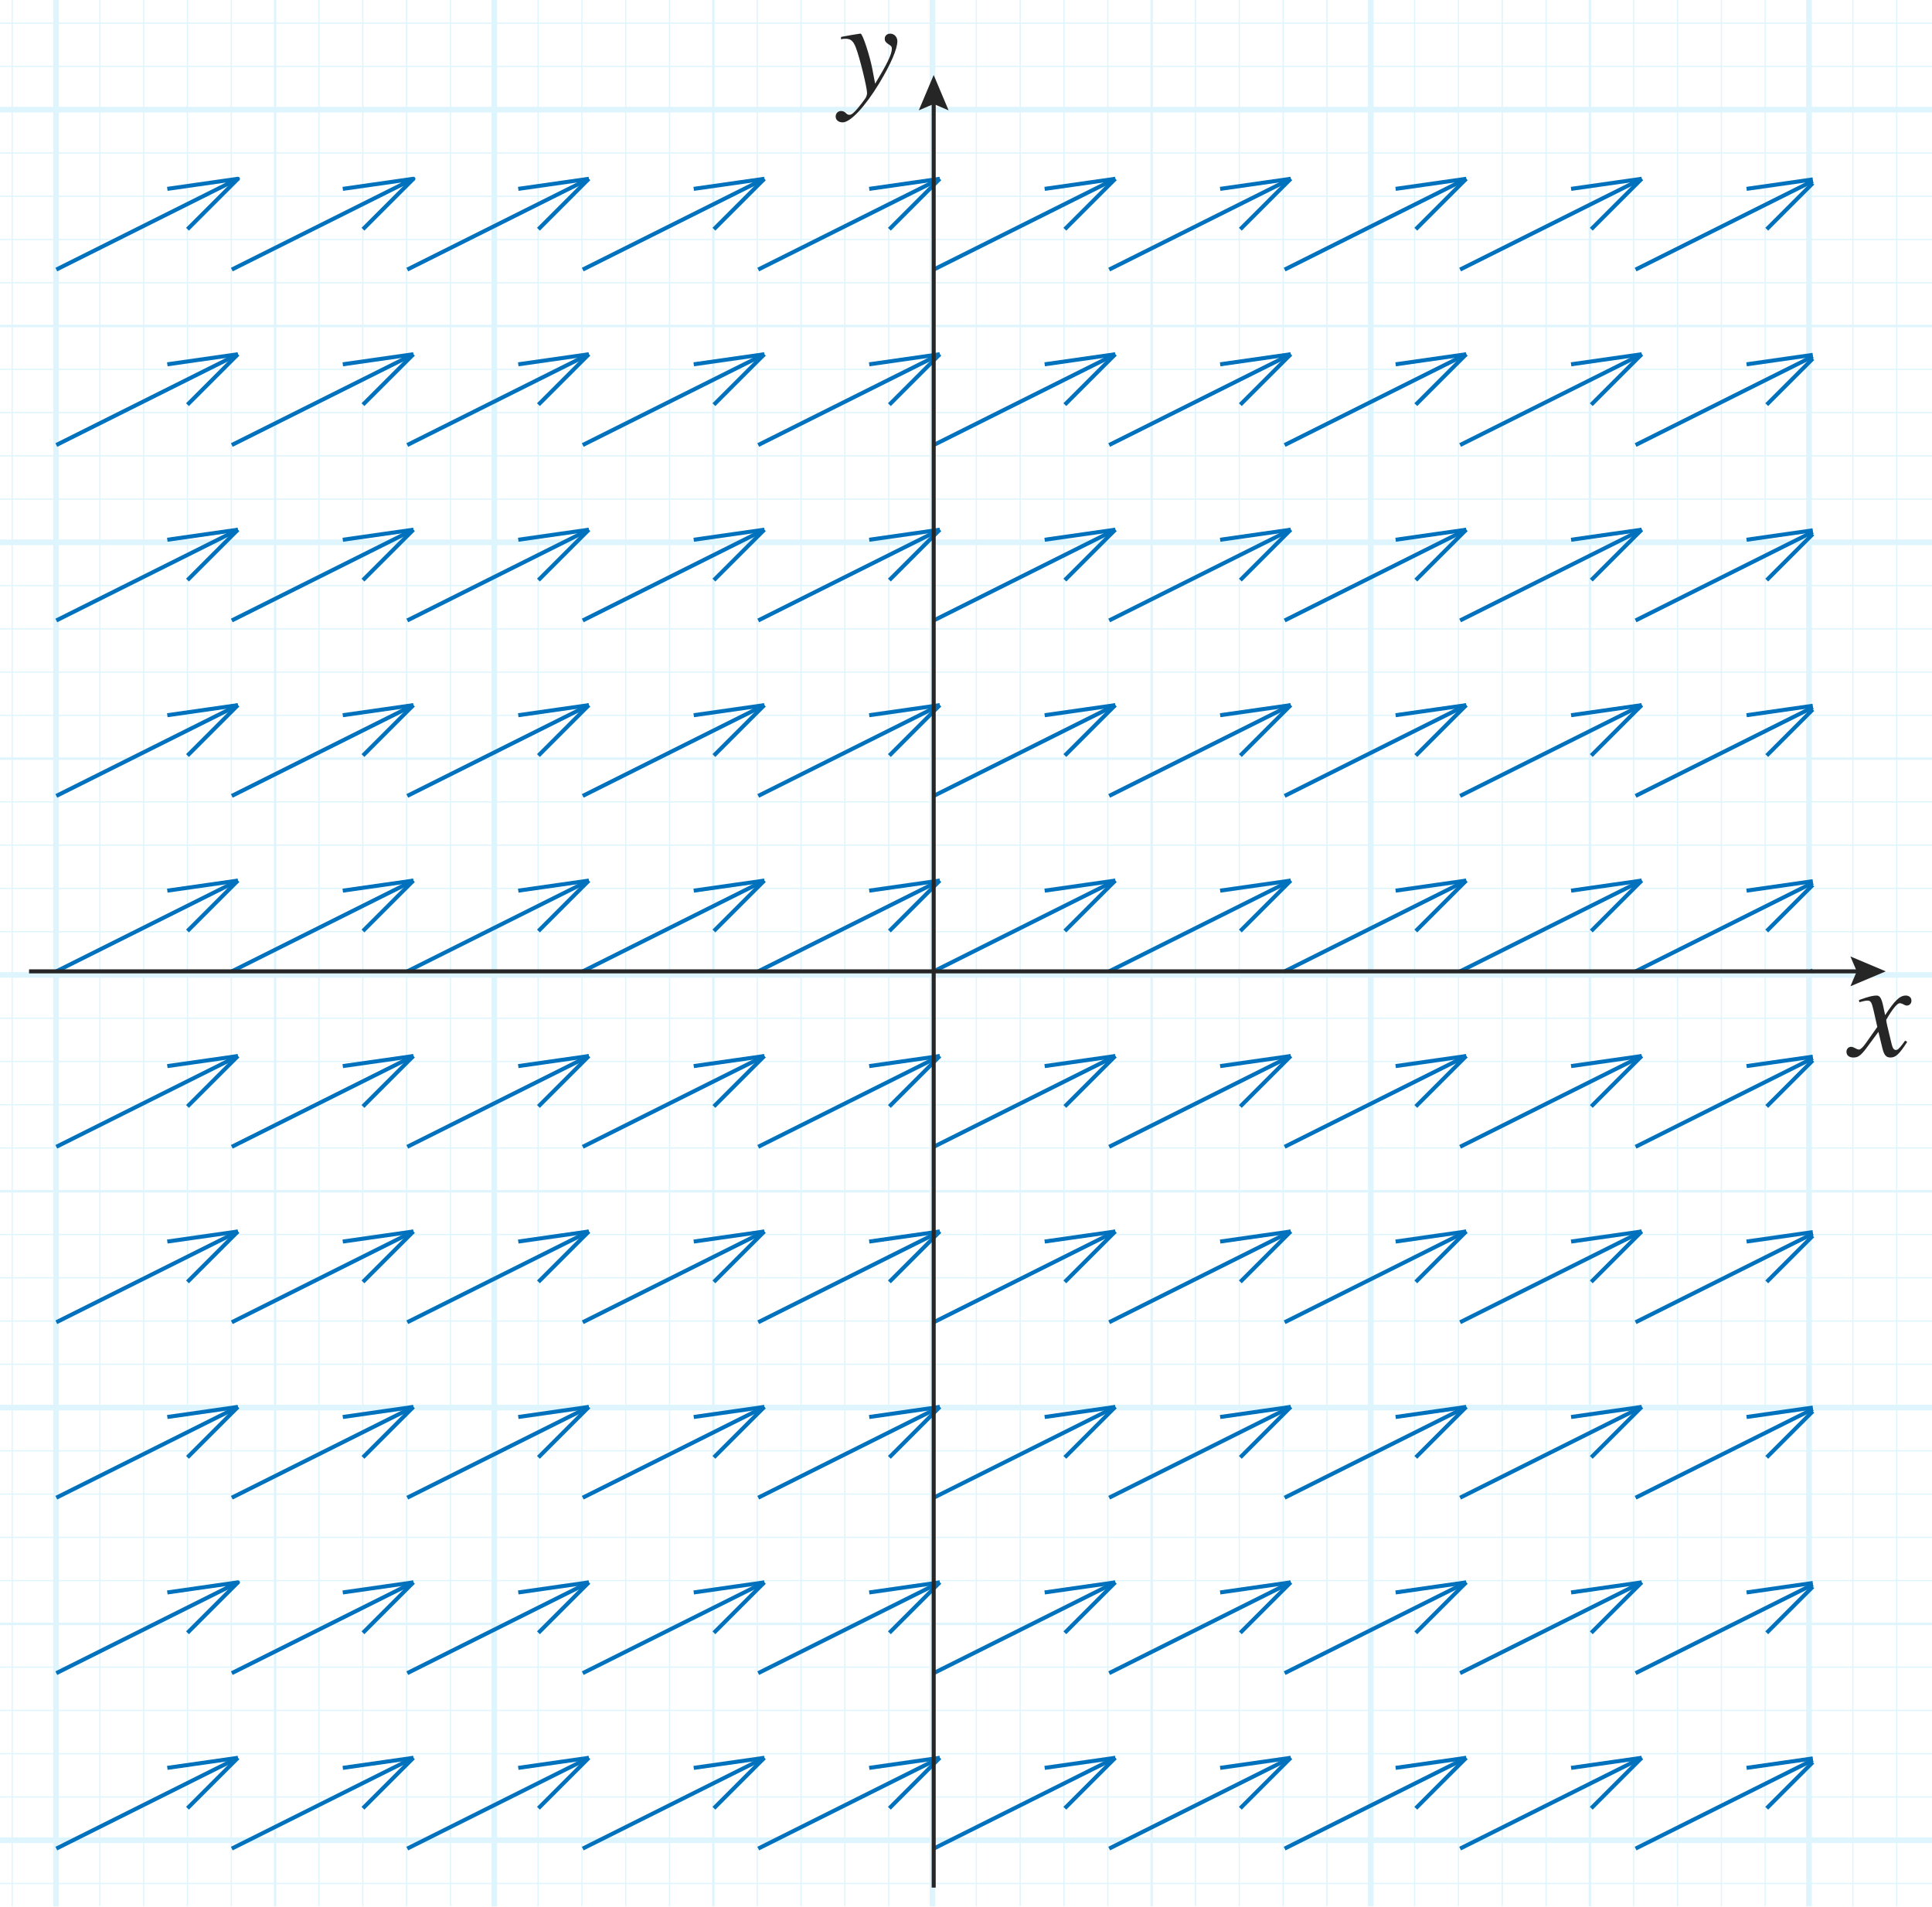 <?xml version="1.0" encoding="utf-8"?>
<!-- Generator: Adobe Illustrator 25.4.1, SVG Export Plug-In . SVG Version: 6.00 Build 0)  -->
<svg version="1.1" xmlns="http://www.w3.org/2000/svg" xmlns:xlink="http://www.w3.org/1999/xlink" x="0px" y="0px"
	 viewBox="0 0 239.926 236.808" enable-background="new 0 0 239.926 236.808" xml:space="preserve">
<g id="Layer_2" opacity="0.5">
	<g id="Clipped_grid">
		<defs>
			<rect id="SVGID_1_" x="-5.374" y="-7.873" width="251.19" height="254.581"/>
		</defs>
		<clipPath id="SVGID_00000073715577353142030400000009155624399138919094_">
			<use xlink:href="#SVGID_1_"  overflow="visible"/>
		</clipPath>
		<g id="Grid" opacity="0.25" clip-path="url(#SVGID_00000073715577353142030400000009155624399138919094_)">
			<g id="Horizontal_1_mm">
				
					<line fill="none" stroke="#00ABEB" stroke-width="0.15" stroke-miterlimit="10" x1="-102.036" y1="-34.74" x2="333.492" y2="-34.74"/>
				
					<line fill="none" stroke="#00ABEB" stroke-width="0.15" stroke-miterlimit="10" x1="-102.036" y1="-40.114" x2="333.492" y2="-40.114"/>
				
					<line fill="none" stroke="#00ABEB" stroke-width="0.15" stroke-miterlimit="10" x1="-102.036" y1="282.294" x2="333.492" y2="282.294"/>
				
					<line fill="none" stroke="#00ABEB" stroke-width="0.15" stroke-miterlimit="10" x1="-102.036" y1="276.92" x2="333.492" y2="276.92"/>
				
					<line fill="none" stroke="#00ABEB" stroke-width="0.15" stroke-miterlimit="10" x1="-102.036" y1="271.548" x2="333.492" y2="271.548"/>
				
					<line fill="none" stroke="#00ABEB" stroke-width="0.15" stroke-miterlimit="10" x1="-102.036" y1="266.174" x2="333.492" y2="266.174"/>
				
					<line fill="none" stroke="#00ABEB" stroke-width="0.15" stroke-miterlimit="10" x1="-102.036" y1="260.8" x2="333.492" y2="260.8"/>
				
					<line fill="none" stroke="#00ABEB" stroke-width="0.15" stroke-miterlimit="10" x1="-102.036" y1="255.428" x2="333.492" y2="255.428"/>
				
					<line fill="none" stroke="#00ABEB" stroke-width="0.15" stroke-miterlimit="10" x1="-102.036" y1="250.054" x2="333.492" y2="250.054"/>
				
					<line fill="none" stroke="#00ABEB" stroke-width="0.15" stroke-miterlimit="10" x1="-102.036" y1="244.681" x2="333.492" y2="244.681"/>
				
					<line fill="none" stroke="#00ABEB" stroke-width="0.15" stroke-miterlimit="10" x1="-102.036" y1="239.306" x2="333.492" y2="239.306"/>
				
					<line fill="none" stroke="#00ABEB" stroke-width="0.15" stroke-miterlimit="10" x1="-102.036" y1="233.932" x2="333.492" y2="233.932"/>
				
					<line fill="none" stroke="#00ABEB" stroke-width="0.15" stroke-miterlimit="10" x1="-102.036" y1="228.56" x2="333.492" y2="228.56"/>
				
					<line fill="none" stroke="#00ABEB" stroke-width="0.15" stroke-miterlimit="10" x1="-102.036" y1="223.186" x2="333.492" y2="223.186"/>
				
					<line fill="none" stroke="#00ABEB" stroke-width="0.15" stroke-miterlimit="10" x1="-102.036" y1="217.812" x2="333.492" y2="217.812"/>
				
					<line fill="none" stroke="#00ABEB" stroke-width="0.15" stroke-miterlimit="10" x1="-102.036" y1="212.44" x2="333.492" y2="212.44"/>
				
					<line fill="none" stroke="#00ABEB" stroke-width="0.15" stroke-miterlimit="10" x1="-102.036" y1="207.066" x2="333.492" y2="207.066"/>
				
					<line fill="none" stroke="#00ABEB" stroke-width="0.15" stroke-miterlimit="10" x1="-102.036" y1="201.692" x2="333.492" y2="201.692"/>
				
					<line fill="none" stroke="#00ABEB" stroke-width="0.15" stroke-miterlimit="10" x1="-102.036" y1="196.32" x2="333.492" y2="196.32"/>
				
					<line fill="none" stroke="#00ABEB" stroke-width="0.15" stroke-miterlimit="10" x1="-102.036" y1="190.946" x2="333.492" y2="190.946"/>
				
					<line fill="none" stroke="#00ABEB" stroke-width="0.15" stroke-miterlimit="10" x1="-102.036" y1="185.571" x2="333.492" y2="185.571"/>
				
					<line fill="none" stroke="#00ABEB" stroke-width="0.15" stroke-miterlimit="10" x1="-102.036" y1="180.199" x2="333.492" y2="180.199"/>
				
					<line fill="none" stroke="#00ABEB" stroke-width="0.15" stroke-miterlimit="10" x1="-102.036" y1="174.825" x2="333.492" y2="174.825"/>
				
					<line fill="none" stroke="#00ABEB" stroke-width="0.15" stroke-miterlimit="10" x1="-102.036" y1="169.45" x2="333.492" y2="169.45"/>
				
					<line fill="none" stroke="#00ABEB" stroke-width="0.15" stroke-miterlimit="10" x1="-102.036" y1="164.078" x2="333.492" y2="164.078"/>
				
					<line fill="none" stroke="#00ABEB" stroke-width="0.15" stroke-miterlimit="10" x1="-102.036" y1="158.704" x2="333.492" y2="158.704"/>
				
					<line fill="none" stroke="#00ABEB" stroke-width="0.15" stroke-miterlimit="10" x1="-102.036" y1="153.332" x2="333.492" y2="153.332"/>
				
					<line fill="none" stroke="#00ABEB" stroke-width="0.15" stroke-miterlimit="10" x1="-102.036" y1="147.958" x2="333.492" y2="147.958"/>
				
					<line fill="none" stroke="#00ABEB" stroke-width="0.15" stroke-miterlimit="10" x1="-102.036" y1="142.584" x2="333.492" y2="142.584"/>
				
					<line fill="none" stroke="#00ABEB" stroke-width="0.15" stroke-miterlimit="10" x1="-102.036" y1="137.211" x2="333.492" y2="137.211"/>
				
					<line fill="none" stroke="#00ABEB" stroke-width="0.15" stroke-miterlimit="10" x1="-102.036" y1="131.838" x2="333.492" y2="131.838"/>
				
					<line fill="none" stroke="#00ABEB" stroke-width="0.15" stroke-miterlimit="10" x1="-102.036" y1="126.463" x2="333.492" y2="126.463"/>
				
					<line fill="none" stroke="#00ABEB" stroke-width="0.15" stroke-miterlimit="10" x1="-102.036" y1="121.091" x2="333.492" y2="121.091"/>
				
					<line fill="none" stroke="#00ABEB" stroke-width="0.15" stroke-miterlimit="10" x1="-102.036" y1="115.717" x2="333.492" y2="115.717"/>
				
					<line fill="none" stroke="#00ABEB" stroke-width="0.15" stroke-miterlimit="10" x1="-102.036" y1="110.343" x2="333.492" y2="110.343"/>
				
					<line fill="none" stroke="#00ABEB" stroke-width="0.15" stroke-miterlimit="10" x1="-102.036" y1="104.971" x2="333.492" y2="104.971"/>
				
					<line fill="none" stroke="#00ABEB" stroke-width="0.15" stroke-miterlimit="10" x1="-102.036" y1="99.597" x2="333.492" y2="99.597"/>
				
					<line fill="none" stroke="#00ABEB" stroke-width="0.15" stroke-miterlimit="10" x1="-102.036" y1="94.223" x2="333.492" y2="94.223"/>
				
					<line fill="none" stroke="#00ABEB" stroke-width="0.15" stroke-miterlimit="10" x1="-102.036" y1="88.851" x2="333.492" y2="88.851"/>
				
					<line fill="none" stroke="#00ABEB" stroke-width="0.15" stroke-miterlimit="10" x1="-102.036" y1="83.476" x2="333.492" y2="83.476"/>
				
					<line fill="none" stroke="#00ABEB" stroke-width="0.15" stroke-miterlimit="10" x1="-102.036" y1="78.103" x2="333.492" y2="78.103"/>
				
					<line fill="none" stroke="#00ABEB" stroke-width="0.15" stroke-miterlimit="10" x1="-102.036" y1="72.73" x2="333.492" y2="72.73"/>
				
					<line fill="none" stroke="#00ABEB" stroke-width="0.15" stroke-miterlimit="10" x1="-102.036" y1="67.355" x2="333.492" y2="67.355"/>
				
					<line fill="none" stroke="#00ABEB" stroke-width="0.15" stroke-miterlimit="10" x1="-102.036" y1="61.983" x2="333.492" y2="61.983"/>
				
					<line fill="none" stroke="#00ABEB" stroke-width="0.15" stroke-miterlimit="10" x1="-102.036" y1="56.609" x2="333.492" y2="56.609"/>
				
					<line fill="none" stroke="#00ABEB" stroke-width="0.15" stroke-miterlimit="10" x1="-102.036" y1="51.235" x2="333.492" y2="51.235"/>
				
					<line fill="none" stroke="#00ABEB" stroke-width="0.15" stroke-miterlimit="10" x1="-102.036" y1="45.863" x2="333.492" y2="45.863"/>
				
					<line fill="none" stroke="#00ABEB" stroke-width="0.15" stroke-miterlimit="10" x1="-102.036" y1="40.489" x2="333.492" y2="40.489"/>
				
					<line fill="none" stroke="#00ABEB" stroke-width="0.15" stroke-miterlimit="10" x1="-102.036" y1="35.115" x2="333.492" y2="35.115"/>
				
					<line fill="none" stroke="#00ABEB" stroke-width="0.15" stroke-miterlimit="10" x1="-102.036" y1="29.742" x2="333.492" y2="29.742"/>
				
					<line fill="none" stroke="#00ABEB" stroke-width="0.15" stroke-miterlimit="10" x1="-102.036" y1="24.369" x2="333.492" y2="24.369"/>
				
					<line fill="none" stroke="#00ABEB" stroke-width="0.15" stroke-miterlimit="10" x1="-102.036" y1="18.994" x2="333.492" y2="18.994"/>
				
					<line fill="none" stroke="#00ABEB" stroke-width="0.15" stroke-miterlimit="10" x1="-102.036" y1="13.622" x2="333.492" y2="13.622"/>
				
					<line fill="none" stroke="#00ABEB" stroke-width="0.15" stroke-miterlimit="10" x1="-102.036" y1="8.248" x2="333.492" y2="8.248"/>
				
					<line fill="none" stroke="#00ABEB" stroke-width="0.15" stroke-miterlimit="10" x1="-102.036" y1="2.874" x2="333.492" y2="2.874"/>
				
					<line fill="none" stroke="#00ABEB" stroke-width="0.15" stroke-miterlimit="10" x1="-102.036" y1="-2.498" x2="333.492" y2="-2.498"/>
				
					<line fill="none" stroke="#00ABEB" stroke-width="0.15" stroke-miterlimit="10" x1="-102.036" y1="-7.873" x2="333.492" y2="-7.873"/>
				
					<line fill="none" stroke="#00ABEB" stroke-width="0.15" stroke-miterlimit="10" x1="-102.036" y1="-13.245" x2="333.492" y2="-13.245"/>
				
					<line fill="none" stroke="#00ABEB" stroke-width="0.15" stroke-miterlimit="10" x1="-102.036" y1="-18.619" x2="333.492" y2="-18.619"/>
				
					<line fill="none" stroke="#00ABEB" stroke-width="0.15" stroke-miterlimit="10" x1="-102.036" y1="-23.993" x2="333.492" y2="-23.993"/>
				
					<line fill="none" stroke="#00ABEB" stroke-width="0.15" stroke-miterlimit="10" x1="-102.036" y1="-29.366" x2="333.492" y2="-29.366"/>
			</g>
			<g id="Vertical_1_mm">
				<g>
					
						<line fill="none" stroke="#00ABEB" stroke-width="0.15" stroke-miterlimit="10" x1="-101.892" y1="282.268" x2="-101.892" y2="-40.256"/>
				</g>
				
					<line fill="none" stroke="#00ABEB" stroke-width="0.15" stroke-miterlimit="10" x1="-96.45" y1="282.268" x2="-96.45" y2="-40.256"/>
				
					<line fill="none" stroke="#00ABEB" stroke-width="0.15" stroke-miterlimit="10" x1="-91.007" y1="282.268" x2="-91.007" y2="-40.256"/>
				
					<line fill="none" stroke="#00ABEB" stroke-width="0.15" stroke-miterlimit="10" x1="-85.564" y1="282.268" x2="-85.564" y2="-40.256"/>
				
					<line fill="none" stroke="#00ABEB" stroke-width="0.15" stroke-miterlimit="10" x1="-80.123" y1="282.268" x2="-80.123" y2="-40.256"/>
				
					<line fill="none" stroke="#00ABEB" stroke-width="0.15" stroke-miterlimit="10" x1="-74.68" y1="282.268" x2="-74.68" y2="-40.256"/>
				
					<line fill="none" stroke="#00ABEB" stroke-width="0.15" stroke-miterlimit="10" x1="-69.237" y1="282.268" x2="-69.237" y2="-40.256"/>
				
					<line fill="none" stroke="#00ABEB" stroke-width="0.15" stroke-miterlimit="10" x1="-63.796" y1="282.268" x2="-63.796" y2="-40.256"/>
				
					<line fill="none" stroke="#00ABEB" stroke-width="0.15" stroke-miterlimit="10" x1="-58.352" y1="282.268" x2="-58.352" y2="-40.256"/>
				
					<line fill="none" stroke="#00ABEB" stroke-width="0.15" stroke-miterlimit="10" x1="-52.911" y1="282.268" x2="-52.911" y2="-40.256"/>
				
					<line fill="none" stroke="#00ABEB" stroke-width="0.15" stroke-miterlimit="10" x1="-47.468" y1="282.268" x2="-47.468" y2="-40.256"/>
				
					<line fill="none" stroke="#00ABEB" stroke-width="0.15" stroke-miterlimit="10" x1="-42.025" y1="282.268" x2="-42.025" y2="-40.256"/>
				
					<line fill="none" stroke="#00ABEB" stroke-width="0.15" stroke-miterlimit="10" x1="-36.584" y1="282.268" x2="-36.584" y2="-40.256"/>
				
					<line fill="none" stroke="#00ABEB" stroke-width="0.15" stroke-miterlimit="10" x1="-31.141" y1="282.268" x2="-31.141" y2="-40.256"/>
				
					<line fill="none" stroke="#00ABEB" stroke-width="0.15" stroke-miterlimit="10" x1="-25.697" y1="282.268" x2="-25.697" y2="-40.256"/>
				
					<line fill="none" stroke="#00ABEB" stroke-width="0.15" stroke-miterlimit="10" x1="-20.256" y1="282.268" x2="-20.256" y2="-40.256"/>
				
					<line fill="none" stroke="#00ABEB" stroke-width="0.15" stroke-miterlimit="10" x1="-14.813" y1="282.268" x2="-14.813" y2="-40.256"/>
				
					<line fill="none" stroke="#00ABEB" stroke-width="0.15" stroke-miterlimit="10" x1="-9.37" y1="282.268" x2="-9.37" y2="-40.256"/>
				
					<line fill="none" stroke="#00ABEB" stroke-width="0.15" stroke-miterlimit="10" x1="-3.929" y1="282.268" x2="-3.929" y2="-40.256"/>
				
					<line fill="none" stroke="#00ABEB" stroke-width="0.15" stroke-miterlimit="10" x1="1.514" y1="282.268" x2="1.514" y2="-40.256"/>
				
					<line fill="none" stroke="#00ABEB" stroke-width="0.15" stroke-miterlimit="10" x1="6.957" y1="282.268" x2="6.957" y2="-40.256"/>
				
					<line fill="none" stroke="#00ABEB" stroke-width="0.15" stroke-miterlimit="10" x1="12.398" y1="282.268" x2="12.398" y2="-40.256"/>
				
					<line fill="none" stroke="#00ABEB" stroke-width="0.15" stroke-miterlimit="10" x1="17.841" y1="282.268" x2="17.841" y2="-40.256"/>
				
					<line fill="none" stroke="#00ABEB" stroke-width="0.15" stroke-miterlimit="10" x1="23.284" y1="282.268" x2="23.284" y2="-40.256"/>
				
					<line fill="none" stroke="#00ABEB" stroke-width="0.15" stroke-miterlimit="10" x1="28.726" y1="282.268" x2="28.726" y2="-40.256"/>
				
					<line fill="none" stroke="#00ABEB" stroke-width="0.15" stroke-miterlimit="10" x1="34.169" y1="282.268" x2="34.169" y2="-40.256"/>
				
					<line fill="none" stroke="#00ABEB" stroke-width="0.15" stroke-miterlimit="10" x1="39.61" y1="282.268" x2="39.61" y2="-40.256"/>
				
					<line fill="none" stroke="#00ABEB" stroke-width="0.15" stroke-miterlimit="10" x1="45.054" y1="282.268" x2="45.054" y2="-40.256"/>
				
					<line fill="none" stroke="#00ABEB" stroke-width="0.15" stroke-miterlimit="10" x1="50.497" y1="282.268" x2="50.497" y2="-40.256"/>
				
					<line fill="none" stroke="#00ABEB" stroke-width="0.15" stroke-miterlimit="10" x1="55.938" y1="282.268" x2="55.938" y2="-40.256"/>
				
					<line fill="none" stroke="#00ABEB" stroke-width="0.15" stroke-miterlimit="10" x1="61.381" y1="282.268" x2="61.381" y2="-40.256"/>
				
					<line fill="none" stroke="#00ABEB" stroke-width="0.15" stroke-miterlimit="10" x1="66.824" y1="282.268" x2="66.824" y2="-40.256"/>
				
					<line fill="none" stroke="#00ABEB" stroke-width="0.15" stroke-miterlimit="10" x1="72.265" y1="282.268" x2="72.265" y2="-40.256"/>
				
					<line fill="none" stroke="#00ABEB" stroke-width="0.15" stroke-miterlimit="10" x1="77.708" y1="282.268" x2="77.708" y2="-40.256"/>
				
					<line fill="none" stroke="#00ABEB" stroke-width="0.15" stroke-miterlimit="10" x1="83.151" y1="282.268" x2="83.151" y2="-40.256"/>
				
					<line fill="none" stroke="#00ABEB" stroke-width="0.15" stroke-miterlimit="10" x1="88.592" y1="282.268" x2="88.592" y2="-40.256"/>
				
					<line fill="none" stroke="#00ABEB" stroke-width="0.15" stroke-miterlimit="10" x1="94.035" y1="282.268" x2="94.035" y2="-40.256"/>
				
					<line fill="none" stroke="#00ABEB" stroke-width="0.15" stroke-miterlimit="10" x1="99.478" y1="282.268" x2="99.478" y2="-40.256"/>
				
					<line fill="none" stroke="#00ABEB" stroke-width="0.15" stroke-miterlimit="10" x1="104.92" y1="282.268" x2="104.92" y2="-40.256"/>
				
					<line fill="none" stroke="#00ABEB" stroke-width="0.15" stroke-miterlimit="10" x1="110.362" y1="282.268" x2="110.362" y2="-40.256"/>
				
					<line fill="none" stroke="#00ABEB" stroke-width="0.15" stroke-miterlimit="10" x1="115.804" y1="282.268" x2="115.804" y2="-40.256"/>
				
					<line fill="none" stroke="#00ABEB" stroke-width="0.15" stroke-miterlimit="10" x1="121.248" y1="282.268" x2="121.248" y2="-40.256"/>
				
					<line fill="none" stroke="#00ABEB" stroke-width="0.15" stroke-miterlimit="10" x1="126.691" y1="282.268" x2="126.691" y2="-40.256"/>
				
					<line fill="none" stroke="#00ABEB" stroke-width="0.15" stroke-miterlimit="10" x1="132.132" y1="282.268" x2="132.132" y2="-40.256"/>
				
					<line fill="none" stroke="#00ABEB" stroke-width="0.15" stroke-miterlimit="10" x1="137.575" y1="282.268" x2="137.575" y2="-40.256"/>
				
					<line fill="none" stroke="#00ABEB" stroke-width="0.15" stroke-miterlimit="10" x1="143.018" y1="282.268" x2="143.018" y2="-40.256"/>
				
					<line fill="none" stroke="#00ABEB" stroke-width="0.15" stroke-miterlimit="10" x1="148.459" y1="282.268" x2="148.459" y2="-40.256"/>
				
					<line fill="none" stroke="#00ABEB" stroke-width="0.15" stroke-miterlimit="10" x1="153.902" y1="282.268" x2="153.902" y2="-40.256"/>
				
					<line fill="none" stroke="#00ABEB" stroke-width="0.15" stroke-miterlimit="10" x1="159.345" y1="282.268" x2="159.345" y2="-40.256"/>
				
					<line fill="none" stroke="#00ABEB" stroke-width="0.15" stroke-miterlimit="10" x1="164.786" y1="282.268" x2="164.786" y2="-40.256"/>
				
					<line fill="none" stroke="#00ABEB" stroke-width="0.15" stroke-miterlimit="10" x1="170.229" y1="282.268" x2="170.229" y2="-40.256"/>
				
					<line fill="none" stroke="#00ABEB" stroke-width="0.15" stroke-miterlimit="10" x1="175.672" y1="282.268" x2="175.672" y2="-40.256"/>
				
					<line fill="none" stroke="#00ABEB" stroke-width="0.15" stroke-miterlimit="10" x1="181.114" y1="282.268" x2="181.114" y2="-40.256"/>
				
					<line fill="none" stroke="#00ABEB" stroke-width="0.15" stroke-miterlimit="10" x1="186.557" y1="282.268" x2="186.557" y2="-40.256"/>
				<line fill="none" stroke="#00ABEB" stroke-width="0.15" stroke-miterlimit="10" x1="192" y1="282.268" x2="192" y2="-40.256"/>
				
					<line fill="none" stroke="#00ABEB" stroke-width="0.15" stroke-miterlimit="10" x1="197.441" y1="282.268" x2="197.441" y2="-40.256"/>
				
					<line fill="none" stroke="#00ABEB" stroke-width="0.15" stroke-miterlimit="10" x1="202.885" y1="282.268" x2="202.885" y2="-40.256"/>
				
					<line fill="none" stroke="#00ABEB" stroke-width="0.15" stroke-miterlimit="10" x1="208.326" y1="282.268" x2="208.326" y2="-40.256"/>
				
					<line fill="none" stroke="#00ABEB" stroke-width="0.15" stroke-miterlimit="10" x1="213.769" y1="282.268" x2="213.769" y2="-40.256"/>
				
					<line fill="none" stroke="#00ABEB" stroke-width="0.15" stroke-miterlimit="10" x1="219.212" y1="282.268" x2="219.212" y2="-40.256"/>
				
					<line fill="none" stroke="#00ABEB" stroke-width="0.15" stroke-miterlimit="10" x1="224.653" y1="282.268" x2="224.653" y2="-40.256"/>
				
					<line fill="none" stroke="#00ABEB" stroke-width="0.15" stroke-miterlimit="10" x1="230.096" y1="282.268" x2="230.096" y2="-40.256"/>
				
					<line fill="none" stroke="#00ABEB" stroke-width="0.15" stroke-miterlimit="10" x1="235.539" y1="282.268" x2="235.539" y2="-40.256"/>
				
					<line fill="none" stroke="#00ABEB" stroke-width="0.15" stroke-miterlimit="10" x1="240.98" y1="282.268" x2="240.98" y2="-40.256"/>
				
					<line fill="none" stroke="#00ABEB" stroke-width="0.15" stroke-miterlimit="10" x1="246.423" y1="282.268" x2="246.423" y2="-40.256"/>
				
					<line fill="none" stroke="#00ABEB" stroke-width="0.15" stroke-miterlimit="10" x1="251.867" y1="282.268" x2="251.867" y2="-40.256"/>
				
					<line fill="none" stroke="#00ABEB" stroke-width="0.15" stroke-miterlimit="10" x1="257.308" y1="282.268" x2="257.308" y2="-40.256"/>
				
					<line fill="none" stroke="#00ABEB" stroke-width="0.15" stroke-miterlimit="10" x1="262.751" y1="282.268" x2="262.751" y2="-40.256"/>
				
					<line fill="none" stroke="#00ABEB" stroke-width="0.15" stroke-miterlimit="10" x1="268.194" y1="282.268" x2="268.194" y2="-40.256"/>
				
					<line fill="none" stroke="#00ABEB" stroke-width="0.15" stroke-miterlimit="10" x1="273.635" y1="282.268" x2="273.635" y2="-40.256"/>
				
					<line fill="none" stroke="#00ABEB" stroke-width="0.15" stroke-miterlimit="10" x1="279.078" y1="282.268" x2="279.078" y2="-40.256"/>
				
					<line fill="none" stroke="#00ABEB" stroke-width="0.15" stroke-miterlimit="10" x1="284.521" y1="282.268" x2="284.521" y2="-40.256"/>
				
					<line fill="none" stroke="#00ABEB" stroke-width="0.15" stroke-miterlimit="10" x1="289.963" y1="282.268" x2="289.963" y2="-40.256"/>
				
					<line fill="none" stroke="#00ABEB" stroke-width="0.15" stroke-miterlimit="10" x1="295.406" y1="282.268" x2="295.406" y2="-40.256"/>
				
					<line fill="none" stroke="#00ABEB" stroke-width="0.15" stroke-miterlimit="10" x1="300.847" y1="282.268" x2="300.847" y2="-40.256"/>
				
					<line fill="none" stroke="#00ABEB" stroke-width="0.15" stroke-miterlimit="10" x1="306.29" y1="282.268" x2="306.29" y2="-40.256"/>
				
					<line fill="none" stroke="#00ABEB" stroke-width="0.15" stroke-miterlimit="10" x1="311.733" y1="282.268" x2="311.733" y2="-40.256"/>
				
					<line fill="none" stroke="#00ABEB" stroke-width="0.15" stroke-miterlimit="10" x1="317.174" y1="282.268" x2="317.174" y2="-40.256"/>
				
					<line fill="none" stroke="#00ABEB" stroke-width="0.15" stroke-miterlimit="10" x1="322.618" y1="282.268" x2="322.618" y2="-40.256"/>
				
					<line fill="none" stroke="#00ABEB" stroke-width="0.15" stroke-miterlimit="10" x1="328.061" y1="282.268" x2="328.061" y2="-40.256"/>
				
					<line fill="none" stroke="#00ABEB" stroke-width="0.15" stroke-miterlimit="10" x1="333.502" y1="282.268" x2="333.502" y2="-40.256"/>
			</g>
			<g id="Horizontal_5_mm_1_">
				
					<line fill="none" stroke="#00ABEB" stroke-width="0.3" stroke-miterlimit="10" x1="-102.564" y1="282.294" x2="333.492" y2="282.294"/>
				
					<line fill="none" stroke="#00ABEB" stroke-width="0.3" stroke-miterlimit="10" x1="-102.564" y1="255.428" x2="333.492" y2="255.428"/>
				
					<line fill="none" stroke="#00ABEB" stroke-width="0.3" stroke-miterlimit="10" x1="-102.564" y1="228.56" x2="333.492" y2="228.56"/>
				
					<line fill="none" stroke="#00ABEB" stroke-width="0.3" stroke-miterlimit="10" x1="-102.564" y1="201.692" x2="333.492" y2="201.692"/>
				
					<line fill="none" stroke="#00ABEB" stroke-width="0.3" stroke-miterlimit="10" x1="-102.564" y1="174.825" x2="333.492" y2="174.825"/>
				
					<line fill="none" stroke="#00ABEB" stroke-width="0.3" stroke-miterlimit="10" x1="-102.564" y1="147.958" x2="333.492" y2="147.958"/>
				
					<line fill="none" stroke="#00ABEB" stroke-width="0.3" stroke-miterlimit="10" x1="-102.564" y1="121.091" x2="333.492" y2="121.091"/>
				
					<line fill="none" stroke="#00ABEB" stroke-width="0.3" stroke-miterlimit="10" x1="-102.564" y1="94.223" x2="333.492" y2="94.223"/>
				
					<line fill="none" stroke="#00ABEB" stroke-width="0.3" stroke-miterlimit="10" x1="-102.564" y1="67.355" x2="333.492" y2="67.355"/>
				
					<line fill="none" stroke="#00ABEB" stroke-width="0.3" stroke-miterlimit="10" x1="-102.564" y1="40.489" x2="333.492" y2="40.489"/>
				
					<line fill="none" stroke="#00ABEB" stroke-width="0.3" stroke-miterlimit="10" x1="-102.564" y1="13.622" x2="333.492" y2="13.622"/>
			</g>
			<g id="Vertical_5_mm">
				
					<line fill="none" stroke="#00ABEB" stroke-width="0.3" stroke-miterlimit="10" x1="-101.892" y1="282.268" x2="-101.892" y2="-40.777"/>
				
					<line fill="none" stroke="#00ABEB" stroke-width="0.3" stroke-miterlimit="10" x1="-74.68" y1="282.268" x2="-74.68" y2="-40.777"/>
				
					<line fill="none" stroke="#00ABEB" stroke-width="0.3" stroke-miterlimit="10" x1="-47.468" y1="282.268" x2="-47.468" y2="-40.777"/>
				
					<line fill="none" stroke="#00ABEB" stroke-width="0.3" stroke-miterlimit="10" x1="-20.256" y1="282.268" x2="-20.256" y2="-40.777"/>
				
					<line fill="none" stroke="#00ABEB" stroke-width="0.3" stroke-miterlimit="10" x1="6.957" y1="282.268" x2="6.957" y2="-40.777"/>
				
					<line fill="none" stroke="#00ABEB" stroke-width="0.3" stroke-miterlimit="10" x1="34.169" y1="282.268" x2="34.169" y2="-40.777"/>
				
					<line fill="none" stroke="#00ABEB" stroke-width="0.3" stroke-miterlimit="10" x1="61.381" y1="282.268" x2="61.381" y2="-40.777"/>
				
					<line fill="none" stroke="#00ABEB" stroke-width="0.3" stroke-miterlimit="10" x1="88.592" y1="282.268" x2="88.592" y2="-40.777"/>
				
					<line fill="none" stroke="#00ABEB" stroke-width="0.3" stroke-miterlimit="10" x1="115.804" y1="282.268" x2="115.804" y2="-40.777"/>
				
					<line fill="none" stroke="#00ABEB" stroke-width="0.3" stroke-miterlimit="10" x1="143.018" y1="282.268" x2="143.018" y2="-40.777"/>
				
					<line fill="none" stroke="#00ABEB" stroke-width="0.3" stroke-miterlimit="10" x1="170.229" y1="282.268" x2="170.229" y2="-40.777"/>
				
					<line fill="none" stroke="#00ABEB" stroke-width="0.3" stroke-miterlimit="10" x1="197.441" y1="282.268" x2="197.441" y2="-40.777"/>
				
					<line fill="none" stroke="#00ABEB" stroke-width="0.3" stroke-miterlimit="10" x1="224.653" y1="282.268" x2="224.653" y2="-40.777"/>
				
					<line fill="none" stroke="#00ABEB" stroke-width="0.3" stroke-miterlimit="10" x1="251.867" y1="282.268" x2="251.867" y2="-40.777"/>
				
					<line fill="none" stroke="#00ABEB" stroke-width="0.3" stroke-miterlimit="10" x1="279.078" y1="282.268" x2="279.078" y2="-40.777"/>
				
					<line fill="none" stroke="#00ABEB" stroke-width="0.3" stroke-miterlimit="10" x1="306.29" y1="282.268" x2="306.29" y2="-40.777"/>
				
					<line fill="none" stroke="#00ABEB" stroke-width="0.3" stroke-miterlimit="10" x1="333.502" y1="282.268" x2="333.502" y2="-40.777"/>
			</g>
			<g id="Horizontal_10_mm">
				
					<line id="_x31_9_1_" fill="none" stroke="#00ABEB" stroke-width="0.7" stroke-miterlimit="10" x1="-102.564" y1="282.294" x2="333.492" y2="282.294"/>
				
					<line id="_x32_0" fill="none" stroke="#00ABEB" stroke-width="0.7" stroke-miterlimit="10" x1="-102.564" y1="228.56" x2="333.492" y2="228.56"/>
				
					<line id="_x32_1" fill="none" stroke="#00ABEB" stroke-width="0.7" stroke-miterlimit="10" x1="-102.564" y1="174.825" x2="333.492" y2="174.825"/>
				
					<line id="_x32_2" fill="none" stroke="#00ABEB" stroke-width="0.7" stroke-miterlimit="10" x1="-102.564" y1="121.091" x2="333.492" y2="121.091"/>
				
					<line id="_x32_3" fill="none" stroke="#00ABEB" stroke-width="0.7" stroke-miterlimit="10" x1="-102.564" y1="67.355" x2="333.492" y2="67.355"/>
				
					<line id="_x32_4" fill="none" stroke="#00ABEB" stroke-width="0.7" stroke-miterlimit="10" x1="-102.564" y1="13.622" x2="333.492" y2="13.622"/>
				
					<line id="_x32_5" fill="none" stroke="#00ABEB" stroke-width="0.7" stroke-miterlimit="10" x1="-102.564" y1="-40.114" x2="333.492" y2="-40.114"/>
			</g>
			<g id="Vertical_10_mm">
				
					<line id="_x30_" fill="none" stroke="#00ABEB" stroke-width="0.7" stroke-miterlimit="10" x1="-101.892" y1="282.268" x2="-101.892" y2="-40.777"/>
				
					<line id="_x31_" fill="none" stroke="#00ABEB" stroke-width="0.7" stroke-miterlimit="10" x1="-47.468" y1="282.268" x2="-47.468" y2="-40.777"/>
				
					<line id="_x32_" fill="none" stroke="#00ABEB" stroke-width="0.7" stroke-miterlimit="10" x1="6.957" y1="282.268" x2="6.957" y2="-40.777"/>
				
					<line id="_x33_" fill="none" stroke="#00ABEB" stroke-width="0.7" stroke-miterlimit="10" x1="61.381" y1="282.268" x2="61.381" y2="-40.777"/>
				
					<line id="_x34_" fill="none" stroke="#00ABEB" stroke-width="0.7" stroke-miterlimit="10" x1="115.804" y1="282.268" x2="115.804" y2="-40.777"/>
				
					<line id="_x35_" fill="none" stroke="#00ABEB" stroke-width="0.7" stroke-miterlimit="10" x1="170.229" y1="282.268" x2="170.229" y2="-40.777"/>
				
					<line id="_x36_" fill="none" stroke="#00ABEB" stroke-width="0.7" stroke-miterlimit="10" x1="224.653" y1="282.268" x2="224.653" y2="-40.777"/>
				
					<line id="_x37_" fill="none" stroke="#00ABEB" stroke-width="0.7" stroke-miterlimit="10" x1="279.078" y1="282.268" x2="279.078" y2="-40.777"/>
				
					<line id="_x38_" fill="none" stroke="#00ABEB" stroke-width="0.7" stroke-miterlimit="10" x1="333.502" y1="282.268" x2="333.502" y2="-40.777"/>
			</g>
		</g>
	</g>
</g>
<g id="plot">
	<g>
		<g enable-background="new    ">
		</g>
		<g>
		</g>
		<g enable-background="new    ">
		</g>
		<g>
		</g>
		
			<line fill="none" stroke="#0071BC" stroke-width="0.5" stroke-linejoin="round" x1="29.548" y1="218.324" x2="20.778" y2="219.576"/>
		
			<line fill="none" stroke="#0071BC" stroke-width="0.5" stroke-linejoin="round" x1="45.075" y1="202.797" x2="51.34" y2="196.533"/>
		
			<line fill="none" stroke="#0071BC" stroke-width="0.5" stroke-linejoin="round" x1="73.13" y1="196.533" x2="64.36" y2="197.786"/>
		
			<line fill="none" stroke="#0071BC" stroke-width="0.5" stroke-linejoin="round" x1="88.657" y1="181.007" x2="94.922" y2="174.742"/>
		
			<line fill="none" stroke="#0071BC" stroke-width="0.5" stroke-linejoin="round" x1="116.712" y1="174.742" x2="107.942" y2="175.995"/>
		
			<line fill="none" stroke="#0071BC" stroke-width="0.5" stroke-linejoin="round" x1="132.239" y1="159.215" x2="138.503" y2="152.951"/>
		
			<line fill="none" stroke="#0071BC" stroke-width="0.5" stroke-linejoin="round" x1="160.294" y1="152.951" x2="151.524" y2="154.204"/>
		
			<line fill="none" stroke="#0071BC" stroke-width="0.5" stroke-linejoin="round" x1="175.821" y1="137.424" x2="182.085" y2="131.16"/>
		
			<line fill="none" stroke="#0071BC" stroke-width="0.5" stroke-linejoin="round" x1="203.877" y1="131.16" x2="195.106" y2="132.413"/>
		
			<line fill="none" stroke="#0071BC" stroke-width="0.5" stroke-linejoin="round" x1="219.402" y1="115.634" x2="225.124" y2="109.912"/>
		
			<line fill="none" stroke="#0071BC" stroke-width="0.5" stroke-linejoin="round" x1="159.533" y1="142.436" x2="182.085" y2="131.16"/>
		
			<line fill="none" stroke="#0071BC" stroke-width="0.5" stroke-linejoin="round" x1="28.787" y1="207.809" x2="51.34" y2="196.533"/>
		
			<line fill="none" stroke="#0071BC" stroke-width="0.5" stroke-linejoin="round" x1="203.115" y1="120.645" x2="225.124" y2="109.641"/>
		
			<line fill="none" stroke="#0071BC" stroke-width="0.5" stroke-linejoin="round" x1="72.369" y1="186.018" x2="94.922" y2="174.742"/>
		
			<line fill="none" stroke="#0071BC" stroke-width="0.5" stroke-linejoin="round" x1="115.951" y1="164.227" x2="138.503" y2="152.951"/>
		
			<line fill="none" stroke="#0071BC" stroke-width="0.5" stroke-linejoin="round" x1="23.284" y1="202.797" x2="29.548" y2="196.533"/>
		
			<line fill="none" stroke="#0071BC" stroke-width="0.5" stroke-linejoin="round" x1="51.34" y1="196.533" x2="42.569" y2="197.786"/>
		
			<line fill="none" stroke="#0071BC" stroke-width="0.5" stroke-linejoin="round" x1="66.866" y1="181.007" x2="73.13" y2="174.742"/>
		
			<line fill="none" stroke="#0071BC" stroke-width="0.5" stroke-linejoin="round" x1="94.922" y1="174.742" x2="86.151" y2="175.995"/>
		
			<line fill="none" stroke="#0071BC" stroke-width="0.5" stroke-linejoin="round" x1="110.448" y1="159.215" x2="116.712" y2="152.951"/>
		
			<line fill="none" stroke="#0071BC" stroke-width="0.5" stroke-linejoin="round" x1="138.503" y1="152.951" x2="129.733" y2="154.204"/>
		
			<line fill="none" stroke="#0071BC" stroke-width="0.5" stroke-linejoin="round" x1="154.03" y1="137.424" x2="160.294" y2="131.16"/>
		
			<line fill="none" stroke="#0071BC" stroke-width="0.5" stroke-linejoin="round" x1="182.085" y1="131.16" x2="173.315" y2="132.413"/>
		
			<line fill="none" stroke="#0071BC" stroke-width="0.5" stroke-linejoin="round" x1="197.612" y1="115.634" x2="203.877" y2="109.369"/>
		
			<line fill="none" stroke="#0071BC" stroke-width="0.5" stroke-linejoin="round" x1="225.124" y1="109.446" x2="216.897" y2="110.622"/>
		<line fill="none" stroke="#0071BC" stroke-width="0.5" stroke-linejoin="round" x1="6.996" y1="229.6" x2="29.548" y2="218.324"/>
		
			<line fill="none" stroke="#0071BC" stroke-width="0.5" stroke-linejoin="round" x1="94.16" y1="186.018" x2="116.712" y2="174.742"/>
		
			<line fill="none" stroke="#0071BC" stroke-width="0.5" stroke-linejoin="round" x1="137.742" y1="164.227" x2="160.294" y2="152.951"/>
		
			<line fill="none" stroke="#0071BC" stroke-width="0.5" stroke-linejoin="round" x1="181.324" y1="142.436" x2="203.877" y2="131.16"/>
		
			<line fill="none" stroke="#0071BC" stroke-width="0.5" stroke-linejoin="round" x1="224.906" y1="120.645" x2="225.124" y2="120.536"/>
		
			<line fill="none" stroke="#0071BC" stroke-width="0.5" stroke-linejoin="round" x1="50.579" y1="207.809" x2="73.13" y2="196.533"/>
		
			<line fill="none" stroke="#0071BC" stroke-width="0.5" stroke-linejoin="round" x1="23.284" y1="224.589" x2="29.548" y2="218.324"/>
		
			<line fill="none" stroke="#0071BC" stroke-width="0.5" stroke-linejoin="round" x1="51.34" y1="218.324" x2="42.569" y2="219.576"/>
		
			<line fill="none" stroke="#0071BC" stroke-width="0.5" stroke-linejoin="round" x1="66.866" y1="202.797" x2="73.13" y2="196.533"/>
		
			<line fill="none" stroke="#0071BC" stroke-width="0.5" stroke-linejoin="round" x1="94.922" y1="196.533" x2="86.151" y2="197.786"/>
		
			<line fill="none" stroke="#0071BC" stroke-width="0.5" stroke-linejoin="round" x1="110.448" y1="181.007" x2="116.712" y2="174.742"/>
		
			<line fill="none" stroke="#0071BC" stroke-width="0.5" stroke-linejoin="round" x1="138.503" y1="174.742" x2="129.733" y2="175.995"/>
		
			<line fill="none" stroke="#0071BC" stroke-width="0.5" stroke-linejoin="round" x1="154.03" y1="159.215" x2="160.294" y2="152.951"/>
		
			<line fill="none" stroke="#0071BC" stroke-width="0.5" stroke-linejoin="round" x1="182.085" y1="152.951" x2="173.315" y2="154.204"/>
		
			<line fill="none" stroke="#0071BC" stroke-width="0.5" stroke-linejoin="round" x1="197.612" y1="137.424" x2="203.877" y2="131.16"/>
		
			<line fill="none" stroke="#0071BC" stroke-width="0.5" stroke-linejoin="round" x1="225.124" y1="131.238" x2="216.897" y2="132.413"/>
		
			<line fill="none" stroke="#0071BC" stroke-width="0.5" stroke-linejoin="round" x1="72.369" y1="207.809" x2="94.922" y2="196.533"/>
		
			<line fill="none" stroke="#0071BC" stroke-width="0.5" stroke-linejoin="round" x1="115.951" y1="186.018" x2="138.503" y2="174.742"/>
		
			<line fill="none" stroke="#0071BC" stroke-width="0.5" stroke-linejoin="round" x1="159.533" y1="164.227" x2="182.085" y2="152.951"/>
		
			<line fill="none" stroke="#0071BC" stroke-width="0.5" stroke-linejoin="round" x1="203.115" y1="142.436" x2="225.124" y2="131.432"/>
		<line fill="none" stroke="#0071BC" stroke-width="0.5" stroke-linejoin="round" x1="28.787" y1="229.6" x2="51.34" y2="218.324"/>
		
			<line fill="none" stroke="#0071BC" stroke-width="0.5" stroke-linejoin="round" x1="45.075" y1="224.589" x2="51.34" y2="218.324"/>
		
			<line fill="none" stroke="#0071BC" stroke-width="0.5" stroke-linejoin="round" x1="73.13" y1="218.324" x2="64.36" y2="219.576"/>
		
			<line fill="none" stroke="#0071BC" stroke-width="0.5" stroke-linejoin="round" x1="88.657" y1="202.797" x2="94.922" y2="196.533"/>
		
			<line fill="none" stroke="#0071BC" stroke-width="0.5" stroke-linejoin="round" x1="116.712" y1="196.533" x2="107.942" y2="197.786"/>
		
			<line fill="none" stroke="#0071BC" stroke-width="0.5" stroke-linejoin="round" x1="132.239" y1="181.007" x2="138.503" y2="174.742"/>
		
			<line fill="none" stroke="#0071BC" stroke-width="0.5" stroke-linejoin="round" x1="160.294" y1="174.742" x2="151.524" y2="175.995"/>
		
			<line fill="none" stroke="#0071BC" stroke-width="0.5" stroke-linejoin="round" x1="175.821" y1="159.215" x2="182.085" y2="152.951"/>
		
			<line fill="none" stroke="#0071BC" stroke-width="0.5" stroke-linejoin="round" x1="203.877" y1="152.951" x2="195.106" y2="154.204"/>
		
			<line fill="none" stroke="#0071BC" stroke-width="0.5" stroke-linejoin="round" x1="219.402" y1="137.424" x2="225.124" y2="131.704"/>
		
			<line fill="none" stroke="#0071BC" stroke-width="0.5" stroke-linejoin="round" x1="137.742" y1="186.018" x2="160.294" y2="174.742"/>
		
			<line fill="none" stroke="#0071BC" stroke-width="0.5" stroke-linejoin="round" x1="181.324" y1="164.227" x2="203.877" y2="152.951"/>
		
			<line fill="none" stroke="#0071BC" stroke-width="0.5" stroke-linejoin="round" x1="94.16" y1="207.809" x2="116.712" y2="196.533"/>
		<line fill="none" stroke="#0071BC" stroke-width="0.5" stroke-linejoin="round" x1="50.579" y1="229.6" x2="73.13" y2="218.324"/>
		
			<line fill="none" stroke="#0071BC" stroke-width="0.5" stroke-linejoin="round" x1="66.866" y1="224.589" x2="73.13" y2="218.324"/>
		
			<line fill="none" stroke="#0071BC" stroke-width="0.5" stroke-linejoin="round" x1="94.922" y1="218.324" x2="86.151" y2="219.576"/>
		
			<line fill="none" stroke="#0071BC" stroke-width="0.5" stroke-linejoin="round" x1="110.448" y1="202.797" x2="116.712" y2="196.533"/>
		
			<line fill="none" stroke="#0071BC" stroke-width="0.5" stroke-linejoin="round" x1="138.503" y1="196.533" x2="129.733" y2="197.786"/>
		
			<line fill="none" stroke="#0071BC" stroke-width="0.5" stroke-linejoin="round" x1="154.03" y1="181.007" x2="160.294" y2="174.742"/>
		
			<line fill="none" stroke="#0071BC" stroke-width="0.5" stroke-linejoin="round" x1="182.085" y1="174.742" x2="173.315" y2="175.995"/>
		
			<line fill="none" stroke="#0071BC" stroke-width="0.5" stroke-linejoin="round" x1="197.612" y1="159.215" x2="203.877" y2="152.951"/>
		
			<line fill="none" stroke="#0071BC" stroke-width="0.5" stroke-linejoin="round" x1="225.124" y1="153.028" x2="216.897" y2="154.204"/>
		
			<line fill="none" stroke="#0071BC" stroke-width="0.5" stroke-linejoin="round" x1="115.951" y1="207.809" x2="138.503" y2="196.533"/>
		
			<line fill="none" stroke="#0071BC" stroke-width="0.5" stroke-linejoin="round" x1="159.533" y1="186.018" x2="182.085" y2="174.742"/>
		
			<line fill="none" stroke="#0071BC" stroke-width="0.5" stroke-linejoin="round" x1="203.115" y1="164.227" x2="225.124" y2="153.222"/>
		
			<line fill="none" stroke="#0071BC" stroke-width="0.5" stroke-linejoin="round" x1="72.369" y1="229.6" x2="94.922" y2="218.324"/>
		
			<line fill="none" stroke="#0071BC" stroke-width="0.5" stroke-linejoin="round" x1="88.657" y1="224.589" x2="94.922" y2="218.324"/>
		
			<line fill="none" stroke="#0071BC" stroke-width="0.5" stroke-linejoin="round" x1="116.712" y1="218.324" x2="107.942" y2="219.576"/>
		
			<line fill="none" stroke="#0071BC" stroke-width="0.5" stroke-linejoin="round" x1="132.239" y1="202.797" x2="138.503" y2="196.533"/>
		
			<line fill="none" stroke="#0071BC" stroke-width="0.5" stroke-linejoin="round" x1="160.294" y1="196.533" x2="151.524" y2="197.786"/>
		
			<line fill="none" stroke="#0071BC" stroke-width="0.5" stroke-linejoin="round" x1="175.821" y1="181.007" x2="182.085" y2="174.742"/>
		
			<line fill="none" stroke="#0071BC" stroke-width="0.5" stroke-linejoin="round" x1="203.877" y1="174.742" x2="195.106" y2="175.995"/>
		
			<line fill="none" stroke="#0071BC" stroke-width="0.5" stroke-linejoin="round" x1="219.402" y1="159.215" x2="225.124" y2="153.494"/>
		
			<line fill="none" stroke="#0071BC" stroke-width="0.5" stroke-linejoin="round" x1="181.324" y1="186.018" x2="203.877" y2="174.742"/>
		
			<line fill="none" stroke="#0071BC" stroke-width="0.5" stroke-linejoin="round" x1="137.742" y1="207.809" x2="160.294" y2="196.533"/>
		
			<line fill="none" stroke="#0071BC" stroke-width="0.5" stroke-linejoin="round" x1="94.16" y1="229.6" x2="116.712" y2="218.324"/>
		
			<line fill="none" stroke="#0071BC" stroke-width="0.5" stroke-linejoin="round" x1="110.448" y1="224.589" x2="116.712" y2="218.324"/>
		
			<line fill="none" stroke="#0071BC" stroke-width="0.5" stroke-linejoin="round" x1="138.503" y1="218.324" x2="129.733" y2="219.576"/>
		
			<line fill="none" stroke="#0071BC" stroke-width="0.5" stroke-linejoin="round" x1="154.03" y1="202.797" x2="160.294" y2="196.533"/>
		
			<line fill="none" stroke="#0071BC" stroke-width="0.5" stroke-linejoin="round" x1="182.085" y1="196.533" x2="173.315" y2="197.786"/>
		
			<line fill="none" stroke="#0071BC" stroke-width="0.5" stroke-linejoin="round" x1="197.612" y1="181.007" x2="203.877" y2="174.742"/>
		
			<line fill="none" stroke="#0071BC" stroke-width="0.5" stroke-linejoin="round" x1="225.124" y1="174.82" x2="216.897" y2="175.995"/>
		
			<line fill="none" stroke="#0071BC" stroke-width="0.5" stroke-linejoin="round" x1="159.533" y1="207.809" x2="182.085" y2="196.533"/>
		
			<line fill="none" stroke="#0071BC" stroke-width="0.5" stroke-linejoin="round" x1="203.115" y1="186.018" x2="225.124" y2="175.014"/>
		
			<line fill="none" stroke="#0071BC" stroke-width="0.5" stroke-linejoin="round" x1="115.951" y1="229.6" x2="138.503" y2="218.324"/>
		
			<line fill="none" stroke="#0071BC" stroke-width="0.5" stroke-linejoin="round" x1="132.239" y1="224.589" x2="138.503" y2="218.324"/>
		
			<line fill="none" stroke="#0071BC" stroke-width="0.5" stroke-linejoin="round" x1="160.294" y1="218.324" x2="151.524" y2="219.576"/>
		
			<line fill="none" stroke="#0071BC" stroke-width="0.5" stroke-linejoin="round" x1="175.821" y1="202.797" x2="182.085" y2="196.533"/>
		
			<line fill="none" stroke="#0071BC" stroke-width="0.5" stroke-linejoin="round" x1="203.877" y1="196.533" x2="195.106" y2="197.786"/>
		
			<line fill="none" stroke="#0071BC" stroke-width="0.5" stroke-linejoin="round" x1="219.402" y1="181.007" x2="225.124" y2="175.285"/>
		
			<line fill="none" stroke="#0071BC" stroke-width="0.5" stroke-linejoin="round" x1="181.324" y1="207.809" x2="203.877" y2="196.533"/>
		
			<line fill="none" stroke="#0071BC" stroke-width="0.5" stroke-linejoin="round" x1="137.742" y1="229.6" x2="160.294" y2="218.324"/>
		
			<line fill="none" stroke="#0071BC" stroke-width="0.5" stroke-linejoin="round" x1="154.03" y1="224.589" x2="160.294" y2="218.324"/>
		
			<line fill="none" stroke="#0071BC" stroke-width="0.5" stroke-linejoin="round" x1="182.085" y1="218.324" x2="173.315" y2="219.576"/>
		
			<line fill="none" stroke="#0071BC" stroke-width="0.5" stroke-linejoin="round" x1="197.612" y1="202.797" x2="203.877" y2="196.533"/>
		
			<line fill="none" stroke="#0071BC" stroke-width="0.5" stroke-linejoin="round" x1="225.124" y1="196.61" x2="216.897" y2="197.786"/>
		
			<line fill="none" stroke="#0071BC" stroke-width="0.5" stroke-linejoin="round" x1="203.115" y1="207.809" x2="225.124" y2="196.804"/>
		
			<line fill="none" stroke="#0071BC" stroke-width="0.5" stroke-linejoin="round" x1="159.533" y1="229.6" x2="182.085" y2="218.324"/>
		
			<line fill="none" stroke="#0071BC" stroke-width="0.5" stroke-linejoin="round" x1="175.821" y1="224.589" x2="182.085" y2="218.324"/>
		
			<line fill="none" stroke="#0071BC" stroke-width="0.5" stroke-linejoin="round" x1="181.324" y1="229.6" x2="203.877" y2="218.324"/>
		
			<line fill="none" stroke="#0071BC" stroke-width="0.5" stroke-linejoin="round" x1="197.612" y1="224.589" x2="203.877" y2="218.324"/>
		
			<line fill="none" stroke="#0071BC" stroke-width="0.5" stroke-linejoin="round" x1="225.124" y1="218.401" x2="216.897" y2="219.576"/>
		
			<line fill="none" stroke="#0071BC" stroke-width="0.5" stroke-linejoin="round" x1="203.877" y1="218.324" x2="195.106" y2="219.576"/>
		
			<line fill="none" stroke="#0071BC" stroke-width="0.5" stroke-linejoin="round" x1="219.402" y1="202.797" x2="225.124" y2="197.076"/>
		
			<line fill="none" stroke="#0071BC" stroke-width="0.5" stroke-linejoin="round" x1="203.115" y1="229.6" x2="225.124" y2="218.596"/>
		
			<line fill="none" stroke="#0071BC" stroke-width="0.5" stroke-linejoin="round" x1="219.402" y1="224.589" x2="225.124" y2="218.867"/>
		
			<line fill="none" stroke="#0071BC" stroke-width="0.5" stroke-linejoin="round" x1="50.579" y1="186.018" x2="73.13" y2="174.742"/>
		
			<line fill="none" stroke="#0071BC" stroke-width="0.5" stroke-linejoin="round" x1="94.16" y1="164.227" x2="116.712" y2="152.951"/>
		
			<line fill="none" stroke="#0071BC" stroke-width="0.5" stroke-linejoin="round" x1="137.742" y1="142.436" x2="160.294" y2="131.16"/>
		
			<line fill="none" stroke="#0071BC" stroke-width="0.5" stroke-linejoin="round" x1="181.324" y1="120.645" x2="203.877" y2="109.369"/>
		<polyline fill="none" stroke="#0071BC" stroke-width="0.5" stroke-linejoin="round" points="6.996,207.809 29.548,196.533 
			20.778,197.786 		"/>
		
			<line fill="none" stroke="#0071BC" stroke-width="0.5" stroke-linejoin="round" x1="45.075" y1="181.007" x2="51.34" y2="174.742"/>
		
			<line fill="none" stroke="#0071BC" stroke-width="0.5" stroke-linejoin="round" x1="73.13" y1="174.742" x2="64.36" y2="175.995"/>
		
			<line fill="none" stroke="#0071BC" stroke-width="0.5" stroke-linejoin="round" x1="88.657" y1="159.215" x2="94.922" y2="152.951"/>
		
			<line fill="none" stroke="#0071BC" stroke-width="0.5" stroke-linejoin="round" x1="116.712" y1="152.951" x2="107.942" y2="154.204"/>
		
			<line fill="none" stroke="#0071BC" stroke-width="0.5" stroke-linejoin="round" x1="132.239" y1="137.424" x2="138.503" y2="131.16"/>
		
			<line fill="none" stroke="#0071BC" stroke-width="0.5" stroke-linejoin="round" x1="160.294" y1="131.16" x2="151.524" y2="132.413"/>
		
			<line fill="none" stroke="#0071BC" stroke-width="0.5" stroke-linejoin="round" x1="175.821" y1="115.634" x2="182.085" y2="109.369"/>
		
			<line fill="none" stroke="#0071BC" stroke-width="0.5" stroke-linejoin="round" x1="203.877" y1="109.369" x2="195.106" y2="110.622"/>
		
			<line fill="none" stroke="#0071BC" stroke-width="0.5" stroke-linejoin="round" x1="219.402" y1="93.842" x2="225.124" y2="88.121"/>
		
			<line fill="none" stroke="#0071BC" stroke-width="0.5" stroke-linejoin="round" x1="72.369" y1="164.227" x2="94.922" y2="152.951"/>
		
			<line fill="none" stroke="#0071BC" stroke-width="0.5" stroke-linejoin="round" x1="115.951" y1="142.436" x2="138.503" y2="131.16"/>
		
			<line fill="none" stroke="#0071BC" stroke-width="0.5" stroke-linejoin="round" x1="159.533" y1="120.645" x2="182.085" y2="109.369"/>
		
			<line fill="none" stroke="#0071BC" stroke-width="0.5" stroke-linejoin="round" x1="203.115" y1="98.854" x2="225.124" y2="87.849"/>
		
			<line fill="none" stroke="#0071BC" stroke-width="0.5" stroke-linejoin="round" x1="28.787" y1="186.018" x2="51.34" y2="174.742"/>
		
			<line fill="none" stroke="#0071BC" stroke-width="0.5" stroke-linejoin="round" x1="23.284" y1="181.007" x2="29.548" y2="174.742"/>
		
			<line fill="none" stroke="#0071BC" stroke-width="0.5" stroke-linejoin="round" x1="51.34" y1="174.742" x2="42.569" y2="175.995"/>
		
			<line fill="none" stroke="#0071BC" stroke-width="0.5" stroke-linejoin="round" x1="66.866" y1="159.215" x2="73.13" y2="152.951"/>
		
			<line fill="none" stroke="#0071BC" stroke-width="0.5" stroke-linejoin="round" x1="94.922" y1="152.951" x2="86.151" y2="154.204"/>
		
			<line fill="none" stroke="#0071BC" stroke-width="0.5" stroke-linejoin="round" x1="110.448" y1="137.424" x2="116.712" y2="131.16"/>
		
			<line fill="none" stroke="#0071BC" stroke-width="0.5" stroke-linejoin="round" x1="138.503" y1="131.16" x2="129.733" y2="132.413"/>
		
			<line fill="none" stroke="#0071BC" stroke-width="0.5" stroke-linejoin="round" x1="154.03" y1="115.634" x2="160.294" y2="109.369"/>
		
			<line fill="none" stroke="#0071BC" stroke-width="0.5" stroke-linejoin="round" x1="182.085" y1="109.369" x2="173.315" y2="110.622"/>
		
			<line fill="none" stroke="#0071BC" stroke-width="0.5" stroke-linejoin="round" x1="197.612" y1="93.842" x2="203.877" y2="87.578"/>
		
			<line fill="none" stroke="#0071BC" stroke-width="0.5" stroke-linejoin="round" x1="225.124" y1="87.656" x2="216.897" y2="88.831"/>
		
			<line fill="none" stroke="#0071BC" stroke-width="0.5" stroke-linejoin="round" x1="94.16" y1="142.436" x2="116.712" y2="131.16"/>
		
			<line fill="none" stroke="#0071BC" stroke-width="0.5" stroke-linejoin="round" x1="6.996" y1="186.018" x2="29.548" y2="174.742"/>
		
			<line fill="none" stroke="#0071BC" stroke-width="0.5" stroke-linejoin="round" x1="137.742" y1="120.645" x2="160.294" y2="109.369"/>
		
			<line fill="none" stroke="#0071BC" stroke-width="0.5" stroke-linejoin="round" x1="181.324" y1="98.854" x2="203.877" y2="87.578"/>
		
			<line fill="none" stroke="#0071BC" stroke-width="0.5" stroke-linejoin="round" x1="50.579" y1="164.227" x2="73.13" y2="152.951"/>
		
			<line fill="none" stroke="#0071BC" stroke-width="0.5" stroke-linejoin="round" x1="29.548" y1="174.742" x2="20.778" y2="175.995"/>
		
			<line fill="none" stroke="#0071BC" stroke-width="0.5" stroke-linejoin="round" x1="45.075" y1="159.215" x2="51.34" y2="152.951"/>
		
			<line fill="none" stroke="#0071BC" stroke-width="0.5" stroke-linejoin="round" x1="73.13" y1="152.951" x2="64.36" y2="154.204"/>
		
			<line fill="none" stroke="#0071BC" stroke-width="0.5" stroke-linejoin="round" x1="88.657" y1="137.424" x2="94.922" y2="131.16"/>
		
			<line fill="none" stroke="#0071BC" stroke-width="0.5" stroke-linejoin="round" x1="116.712" y1="131.16" x2="107.942" y2="132.413"/>
		
			<line fill="none" stroke="#0071BC" stroke-width="0.5" stroke-linejoin="round" x1="132.239" y1="115.634" x2="138.503" y2="109.369"/>
		
			<line fill="none" stroke="#0071BC" stroke-width="0.5" stroke-linejoin="round" x1="160.294" y1="109.369" x2="151.524" y2="110.622"/>
		
			<line fill="none" stroke="#0071BC" stroke-width="0.5" stroke-linejoin="round" x1="175.821" y1="93.842" x2="182.085" y2="87.578"/>
		
			<line fill="none" stroke="#0071BC" stroke-width="0.5" stroke-linejoin="round" x1="203.877" y1="87.578" x2="195.106" y2="88.831"/>
		
			<line fill="none" stroke="#0071BC" stroke-width="0.5" stroke-linejoin="round" x1="219.402" y1="72.051" x2="225.124" y2="66.33"/>
		
			<line fill="none" stroke="#0071BC" stroke-width="0.5" stroke-linejoin="round" x1="159.533" y1="98.854" x2="182.085" y2="87.578"/>
		
			<line fill="none" stroke="#0071BC" stroke-width="0.5" stroke-linejoin="round" x1="28.787" y1="164.227" x2="51.34" y2="152.951"/>
		
			<line fill="none" stroke="#0071BC" stroke-width="0.5" stroke-linejoin="round" x1="203.115" y1="77.063" x2="225.124" y2="66.059"/>
		
			<line fill="none" stroke="#0071BC" stroke-width="0.5" stroke-linejoin="round" x1="72.369" y1="142.436" x2="94.922" y2="131.16"/>
		
			<line fill="none" stroke="#0071BC" stroke-width="0.5" stroke-linejoin="round" x1="115.951" y1="120.645" x2="138.503" y2="109.369"/>
		
			<line fill="none" stroke="#0071BC" stroke-width="0.5" stroke-linejoin="round" x1="51.34" y1="152.951" x2="42.569" y2="154.204"/>
		
			<line fill="none" stroke="#0071BC" stroke-width="0.5" stroke-linejoin="round" x1="23.284" y1="159.215" x2="29.548" y2="152.951"/>
		
			<line fill="none" stroke="#0071BC" stroke-width="0.5" stroke-linejoin="round" x1="66.866" y1="137.424" x2="73.13" y2="131.16"/>
		
			<line fill="none" stroke="#0071BC" stroke-width="0.5" stroke-linejoin="round" x1="94.922" y1="131.16" x2="86.151" y2="132.413"/>
		
			<line fill="none" stroke="#0071BC" stroke-width="0.5" stroke-linejoin="round" x1="110.448" y1="115.634" x2="116.712" y2="109.369"/>
		
			<line fill="none" stroke="#0071BC" stroke-width="0.5" stroke-linejoin="round" x1="138.503" y1="109.369" x2="129.733" y2="110.622"/>
		
			<line fill="none" stroke="#0071BC" stroke-width="0.5" stroke-linejoin="round" x1="154.03" y1="93.842" x2="160.294" y2="87.578"/>
		
			<line fill="none" stroke="#0071BC" stroke-width="0.5" stroke-linejoin="round" x1="182.085" y1="87.578" x2="173.315" y2="88.831"/>
		
			<line fill="none" stroke="#0071BC" stroke-width="0.5" stroke-linejoin="round" x1="197.612" y1="72.051" x2="203.877" y2="65.787"/>
		
			<line fill="none" stroke="#0071BC" stroke-width="0.5" stroke-linejoin="round" x1="225.124" y1="65.865" x2="216.897" y2="67.04"/>
		
			<line fill="none" stroke="#0071BC" stroke-width="0.5" stroke-linejoin="round" x1="50.579" y1="142.436" x2="73.13" y2="131.16"/>
		
			<line fill="none" stroke="#0071BC" stroke-width="0.5" stroke-linejoin="round" x1="94.16" y1="120.645" x2="116.712" y2="109.369"/>
		
			<line fill="none" stroke="#0071BC" stroke-width="0.5" stroke-linejoin="round" x1="137.742" y1="98.854" x2="160.294" y2="87.578"/>
		
			<line fill="none" stroke="#0071BC" stroke-width="0.5" stroke-linejoin="round" x1="181.324" y1="77.063" x2="203.877" y2="65.787"/>
		
			<line fill="none" stroke="#0071BC" stroke-width="0.5" stroke-linejoin="round" x1="6.996" y1="164.227" x2="29.548" y2="152.951"/>
		<line fill="none" stroke="#0071BC" stroke-width="0.5" stroke-linejoin="round" x1="73.13" y1="131.16" x2="64.36" y2="132.413"/>
		
			<line fill="none" stroke="#0071BC" stroke-width="0.5" stroke-linejoin="round" x1="88.657" y1="115.634" x2="94.922" y2="109.369"/>
		
			<line fill="none" stroke="#0071BC" stroke-width="0.5" stroke-linejoin="round" x1="116.712" y1="109.369" x2="107.942" y2="110.622"/>
		
			<line fill="none" stroke="#0071BC" stroke-width="0.5" stroke-linejoin="round" x1="132.239" y1="93.842" x2="138.503" y2="87.578"/>
		
			<line fill="none" stroke="#0071BC" stroke-width="0.5" stroke-linejoin="round" x1="160.294" y1="87.578" x2="151.524" y2="88.831"/>
		
			<line fill="none" stroke="#0071BC" stroke-width="0.5" stroke-linejoin="round" x1="175.821" y1="72.051" x2="182.085" y2="65.787"/>
		
			<line fill="none" stroke="#0071BC" stroke-width="0.5" stroke-linejoin="round" x1="203.877" y1="65.787" x2="195.106" y2="67.04"/>
		
			<line fill="none" stroke="#0071BC" stroke-width="0.5" stroke-linejoin="round" x1="219.402" y1="50.26" x2="225.124" y2="44.539"/>
		
			<line fill="none" stroke="#0071BC" stroke-width="0.5" stroke-linejoin="round" x1="45.075" y1="137.424" x2="51.34" y2="131.16"/>
		
			<line fill="none" stroke="#0071BC" stroke-width="0.5" stroke-linejoin="round" x1="29.548" y1="152.951" x2="20.778" y2="154.204"/>
		
			<line fill="none" stroke="#0071BC" stroke-width="0.5" stroke-linejoin="round" x1="28.787" y1="142.436" x2="51.34" y2="131.16"/>
		
			<line fill="none" stroke="#0071BC" stroke-width="0.5" stroke-linejoin="round" x1="159.533" y1="77.063" x2="182.085" y2="65.787"/>
		
			<line fill="none" stroke="#0071BC" stroke-width="0.5" stroke-linejoin="round" x1="203.115" y1="55.272" x2="225.124" y2="44.268"/>
		
			<line fill="none" stroke="#0071BC" stroke-width="0.5" stroke-linejoin="round" x1="72.369" y1="120.645" x2="94.922" y2="109.369"/>
		
			<line fill="none" stroke="#0071BC" stroke-width="0.5" stroke-linejoin="round" x1="115.951" y1="98.854" x2="138.503" y2="87.578"/>
		
			<line fill="none" stroke="#0071BC" stroke-width="0.5" stroke-linejoin="round" x1="94.922" y1="109.369" x2="86.151" y2="110.622"/>
		
			<line fill="none" stroke="#0071BC" stroke-width="0.5" stroke-linejoin="round" x1="110.448" y1="93.842" x2="116.712" y2="87.578"/>
		
			<line fill="none" stroke="#0071BC" stroke-width="0.5" stroke-linejoin="round" x1="138.503" y1="87.578" x2="129.733" y2="88.831"/>
		
			<line fill="none" stroke="#0071BC" stroke-width="0.5" stroke-linejoin="round" x1="154.03" y1="72.051" x2="160.294" y2="65.787"/>
		
			<line fill="none" stroke="#0071BC" stroke-width="0.5" stroke-linejoin="round" x1="182.085" y1="65.787" x2="173.315" y2="67.04"/>
		
			<line fill="none" stroke="#0071BC" stroke-width="0.5" stroke-linejoin="round" x1="197.612" y1="50.26" x2="203.877" y2="43.996"/>
		
			<line fill="none" stroke="#0071BC" stroke-width="0.5" stroke-linejoin="round" x1="225.124" y1="44.074" x2="216.897" y2="45.249"/>
		
			<line fill="none" stroke="#0071BC" stroke-width="0.5" stroke-linejoin="round" x1="66.866" y1="115.634" x2="73.13" y2="109.369"/>
		
			<line fill="none" stroke="#0071BC" stroke-width="0.5" stroke-linejoin="round" x1="51.34" y1="131.16" x2="42.569" y2="132.413"/>
		
			<line fill="none" stroke="#0071BC" stroke-width="0.5" stroke-linejoin="round" x1="23.284" y1="137.424" x2="29.548" y2="131.16"/>
		
			<line fill="none" stroke="#0071BC" stroke-width="0.5" stroke-linejoin="round" x1="50.579" y1="120.645" x2="73.13" y2="109.369"/>
		
			<line fill="none" stroke="#0071BC" stroke-width="0.5" stroke-linejoin="round" x1="94.16" y1="98.854" x2="116.712" y2="87.578"/>
		
			<line fill="none" stroke="#0071BC" stroke-width="0.5" stroke-linejoin="round" x1="137.742" y1="77.063" x2="160.294" y2="65.787"/>
		
			<line fill="none" stroke="#0071BC" stroke-width="0.5" stroke-linejoin="round" x1="181.324" y1="55.272" x2="203.877" y2="43.996"/>
		
			<line fill="none" stroke="#0071BC" stroke-width="0.5" stroke-linejoin="round" x1="6.996" y1="142.436" x2="29.548" y2="131.16"/>
		
			<line fill="none" stroke="#0071BC" stroke-width="0.5" stroke-linejoin="round" x1="116.712" y1="87.578" x2="107.942" y2="88.831"/>
		
			<line fill="none" stroke="#0071BC" stroke-width="0.5" stroke-linejoin="round" x1="132.239" y1="72.051" x2="138.503" y2="65.787"/>
		
			<line fill="none" stroke="#0071BC" stroke-width="0.5" stroke-linejoin="round" x1="160.294" y1="65.787" x2="151.524" y2="67.04"/>
		
			<line fill="none" stroke="#0071BC" stroke-width="0.5" stroke-linejoin="round" x1="175.821" y1="50.26" x2="182.085" y2="43.996"/>
		
			<line fill="none" stroke="#0071BC" stroke-width="0.5" stroke-linejoin="round" x1="203.877" y1="43.996" x2="195.106" y2="45.249"/>
		
			<line fill="none" stroke="#0071BC" stroke-width="0.5" stroke-linejoin="round" x1="219.402" y1="28.47" x2="225.124" y2="22.748"/>
		
			<line fill="none" stroke="#0071BC" stroke-width="0.5" stroke-linejoin="round" x1="88.657" y1="93.842" x2="94.922" y2="87.578"/>
		
			<line fill="none" stroke="#0071BC" stroke-width="0.5" stroke-linejoin="round" x1="73.13" y1="109.369" x2="64.36" y2="110.622"/>
		
			<line fill="none" stroke="#0071BC" stroke-width="0.5" stroke-linejoin="round" x1="45.075" y1="115.634" x2="51.34" y2="109.369"/>
		
			<line fill="none" stroke="#0071BC" stroke-width="0.5" stroke-linejoin="round" x1="29.548" y1="131.16" x2="20.778" y2="132.413"/>
		
			<line fill="none" stroke="#0071BC" stroke-width="0.5" stroke-linejoin="round" x1="115.951" y1="77.063" x2="138.503" y2="65.787"/>
		
			<line fill="none" stroke="#0071BC" stroke-width="0.5" stroke-linejoin="round" x1="159.533" y1="55.272" x2="182.085" y2="43.996"/>
		
			<line fill="none" stroke="#0071BC" stroke-width="0.5" stroke-linejoin="round" x1="203.115" y1="33.481" x2="225.124" y2="22.477"/>
		
			<line fill="none" stroke="#0071BC" stroke-width="0.5" stroke-linejoin="round" x1="28.787" y1="120.645" x2="51.34" y2="109.369"/>
		
			<line fill="none" stroke="#0071BC" stroke-width="0.5" stroke-linejoin="round" x1="72.369" y1="98.854" x2="94.922" y2="87.578"/>
		
			<line fill="none" stroke="#0071BC" stroke-width="0.5" stroke-linejoin="round" x1="138.503" y1="65.787" x2="129.733" y2="67.04"/>
		
			<line fill="none" stroke="#0071BC" stroke-width="0.5" stroke-linejoin="round" x1="154.03" y1="50.26" x2="160.294" y2="43.996"/>
		
			<line fill="none" stroke="#0071BC" stroke-width="0.5" stroke-linejoin="round" x1="182.085" y1="43.996" x2="173.315" y2="45.249"/>
		
			<line fill="none" stroke="#0071BC" stroke-width="0.5" stroke-linejoin="round" x1="197.612" y1="28.47" x2="203.877" y2="22.205"/>
		
			<line fill="none" stroke="#0071BC" stroke-width="0.5" stroke-linejoin="round" x1="225.124" y1="22.283" x2="216.897" y2="23.458"/>
		
			<line fill="none" stroke="#0071BC" stroke-width="0.5" stroke-linejoin="round" x1="110.448" y1="72.051" x2="116.712" y2="65.787"/>
		
			<line fill="none" stroke="#0071BC" stroke-width="0.5" stroke-linejoin="round" x1="94.922" y1="87.578" x2="86.151" y2="88.831"/>
		<line fill="none" stroke="#0071BC" stroke-width="0.5" stroke-linejoin="round" x1="66.866" y1="93.842" x2="73.13" y2="87.578"/>
		
			<line fill="none" stroke="#0071BC" stroke-width="0.5" stroke-linejoin="round" x1="51.34" y1="109.369" x2="42.569" y2="110.622"/>
		
			<line fill="none" stroke="#0071BC" stroke-width="0.5" stroke-linejoin="round" x1="23.284" y1="115.634" x2="29.548" y2="109.369"/>
		<line fill="none" stroke="#0071BC" stroke-width="0.5" stroke-linejoin="round" x1="50.579" y1="98.854" x2="73.13" y2="87.578"/>
		
			<line fill="none" stroke="#0071BC" stroke-width="0.5" stroke-linejoin="round" x1="94.16" y1="77.063" x2="116.712" y2="65.787"/>
		
			<line fill="none" stroke="#0071BC" stroke-width="0.5" stroke-linejoin="round" x1="137.742" y1="55.272" x2="160.294" y2="43.996"/>
		
			<line fill="none" stroke="#0071BC" stroke-width="0.5" stroke-linejoin="round" x1="181.324" y1="33.481" x2="203.877" y2="22.205"/>
		
			<line fill="none" stroke="#0071BC" stroke-width="0.5" stroke-linejoin="round" x1="6.996" y1="120.645" x2="29.548" y2="109.369"/>
		
			<line fill="none" stroke="#0071BC" stroke-width="0.5" stroke-linejoin="round" x1="160.294" y1="43.996" x2="151.524" y2="45.249"/>
		
			<line fill="none" stroke="#0071BC" stroke-width="0.5" stroke-linejoin="round" x1="175.821" y1="28.47" x2="182.085" y2="22.205"/>
		
			<line fill="none" stroke="#0071BC" stroke-width="0.5" stroke-linejoin="round" x1="203.877" y1="22.205" x2="195.106" y2="23.458"/>
		
			<line fill="none" stroke="#0071BC" stroke-width="0.5" stroke-linejoin="round" x1="132.239" y1="50.26" x2="138.503" y2="43.996"/>
		
			<line fill="none" stroke="#0071BC" stroke-width="0.5" stroke-linejoin="round" x1="116.712" y1="65.787" x2="107.942" y2="67.04"/>
		
			<line fill="none" stroke="#0071BC" stroke-width="0.5" stroke-linejoin="round" x1="88.657" y1="72.051" x2="94.922" y2="65.787"/>
		<line fill="none" stroke="#0071BC" stroke-width="0.5" stroke-linejoin="round" x1="73.13" y1="87.578" x2="64.36" y2="88.831"/>
		<line fill="none" stroke="#0071BC" stroke-width="0.5" stroke-linejoin="round" x1="45.075" y1="93.842" x2="51.34" y2="87.578"/>
		
			<line fill="none" stroke="#0071BC" stroke-width="0.5" stroke-linejoin="round" x1="29.548" y1="109.369" x2="20.778" y2="110.622"/>
		<line fill="none" stroke="#0071BC" stroke-width="0.5" stroke-linejoin="round" x1="28.787" y1="98.854" x2="51.34" y2="87.578"/>
		
			<line fill="none" stroke="#0071BC" stroke-width="0.5" stroke-linejoin="round" x1="159.533" y1="33.481" x2="182.085" y2="22.205"/>
		
			<line fill="none" stroke="#0071BC" stroke-width="0.5" stroke-linejoin="round" x1="72.369" y1="77.063" x2="94.922" y2="65.787"/>
		
			<line fill="none" stroke="#0071BC" stroke-width="0.5" stroke-linejoin="round" x1="115.951" y1="55.272" x2="138.503" y2="43.996"/>
		
			<line fill="none" stroke="#0071BC" stroke-width="0.5" stroke-linejoin="round" x1="182.085" y1="22.205" x2="173.315" y2="23.458"/>
		
			<line fill="none" stroke="#0071BC" stroke-width="0.5" stroke-linejoin="round" x1="154.03" y1="28.47" x2="160.294" y2="22.205"/>
		
			<line fill="none" stroke="#0071BC" stroke-width="0.5" stroke-linejoin="round" x1="138.503" y1="43.996" x2="129.733" y2="45.249"/>
		
			<line fill="none" stroke="#0071BC" stroke-width="0.5" stroke-linejoin="round" x1="110.448" y1="50.26" x2="116.712" y2="43.996"/>
		<line fill="none" stroke="#0071BC" stroke-width="0.5" stroke-linejoin="round" x1="94.922" y1="65.787" x2="86.151" y2="67.04"/>
		<line fill="none" stroke="#0071BC" stroke-width="0.5" stroke-linejoin="round" x1="66.866" y1="72.051" x2="73.13" y2="65.787"/>
		<line fill="none" stroke="#0071BC" stroke-width="0.5" stroke-linejoin="round" x1="51.34" y1="87.578" x2="42.569" y2="88.831"/>
		
			<line fill="none" stroke="#0071BC" stroke-width="0.5" stroke-linejoin="round" x1="23.284" y1="93.842" x2="29.548" y2="87.578"/>
		
			<line fill="none" stroke="#0071BC" stroke-width="0.5" stroke-linejoin="round" x1="94.16" y1="55.272" x2="116.712" y2="43.996"/>
		
			<line fill="none" stroke="#0071BC" stroke-width="0.5" stroke-linejoin="round" x1="137.742" y1="33.481" x2="160.294" y2="22.205"/>
		<line fill="none" stroke="#0071BC" stroke-width="0.5" stroke-linejoin="round" x1="6.996" y1="98.854" x2="29.548" y2="87.578"/>
		<line fill="none" stroke="#0071BC" stroke-width="0.5" stroke-linejoin="round" x1="50.579" y1="77.063" x2="73.13" y2="65.787"/>
		
			<line fill="none" stroke="#0071BC" stroke-width="0.5" stroke-linejoin="round" x1="160.294" y1="22.205" x2="151.524" y2="23.458"/>
		
			<line fill="none" stroke="#0071BC" stroke-width="0.5" stroke-linejoin="round" x1="132.239" y1="28.47" x2="138.503" y2="22.205"/>
		
			<line fill="none" stroke="#0071BC" stroke-width="0.5" stroke-linejoin="round" x1="116.712" y1="43.996" x2="107.942" y2="45.249"/>
		<line fill="none" stroke="#0071BC" stroke-width="0.5" stroke-linejoin="round" x1="88.657" y1="50.26" x2="94.922" y2="43.996"/>
		<line fill="none" stroke="#0071BC" stroke-width="0.5" stroke-linejoin="round" x1="73.13" y1="65.787" x2="64.36" y2="67.04"/>
		<line fill="none" stroke="#0071BC" stroke-width="0.5" stroke-linejoin="round" x1="45.075" y1="72.051" x2="51.34" y2="65.787"/>
		
			<line fill="none" stroke="#0071BC" stroke-width="0.5" stroke-linejoin="round" x1="29.548" y1="87.578" x2="20.778" y2="88.831"/>
		
			<line fill="none" stroke="#0071BC" stroke-width="0.5" stroke-linejoin="round" x1="72.369" y1="55.272" x2="94.922" y2="43.996"/>
		
			<line fill="none" stroke="#0071BC" stroke-width="0.5" stroke-linejoin="round" x1="115.951" y1="33.481" x2="138.503" y2="22.205"/>
		<line fill="none" stroke="#0071BC" stroke-width="0.5" stroke-linejoin="round" x1="28.787" y1="77.063" x2="51.34" y2="65.787"/>
		
			<line fill="none" stroke="#0071BC" stroke-width="0.5" stroke-linejoin="round" x1="138.503" y1="22.205" x2="129.733" y2="23.458"/>
		
			<line fill="none" stroke="#0071BC" stroke-width="0.5" stroke-linejoin="round" x1="110.448" y1="28.47" x2="116.712" y2="22.205"/>
		
			<line fill="none" stroke="#0071BC" stroke-width="0.5" stroke-linejoin="round" x1="94.922" y1="43.996" x2="86.151" y2="45.249"/>
		<line fill="none" stroke="#0071BC" stroke-width="0.5" stroke-linejoin="round" x1="66.866" y1="50.26" x2="73.13" y2="43.996"/>
		<line fill="none" stroke="#0071BC" stroke-width="0.5" stroke-linejoin="round" x1="51.34" y1="65.787" x2="42.569" y2="67.04"/>
		
			<line fill="none" stroke="#0071BC" stroke-width="0.5" stroke-linejoin="round" x1="23.284" y1="72.051" x2="29.548" y2="65.787"/>
		<line fill="none" stroke="#0071BC" stroke-width="0.5" stroke-linejoin="round" x1="50.579" y1="55.272" x2="73.13" y2="43.996"/>
		
			<line fill="none" stroke="#0071BC" stroke-width="0.5" stroke-linejoin="round" x1="94.16" y1="33.481" x2="116.712" y2="22.205"/>
		<line fill="none" stroke="#0071BC" stroke-width="0.5" stroke-linejoin="round" x1="6.996" y1="77.063" x2="29.548" y2="65.787"/>
		
			<line fill="none" stroke="#0071BC" stroke-width="0.5" stroke-linejoin="round" x1="116.712" y1="22.205" x2="107.942" y2="23.458"/>
		<line fill="none" stroke="#0071BC" stroke-width="0.5" stroke-linejoin="round" x1="88.657" y1="28.47" x2="94.922" y2="22.205"/>
		<line fill="none" stroke="#0071BC" stroke-width="0.5" stroke-linejoin="round" x1="73.13" y1="43.996" x2="64.36" y2="45.249"/>
		<line fill="none" stroke="#0071BC" stroke-width="0.5" stroke-linejoin="round" x1="45.075" y1="50.26" x2="51.34" y2="43.996"/>
		<line fill="none" stroke="#0071BC" stroke-width="0.5" stroke-linejoin="round" x1="29.548" y1="65.787" x2="20.778" y2="67.04"/>
		<line fill="none" stroke="#0071BC" stroke-width="0.5" stroke-linejoin="round" x1="28.787" y1="55.272" x2="51.34" y2="43.996"/>
		
			<line fill="none" stroke="#0071BC" stroke-width="0.5" stroke-linejoin="round" x1="72.369" y1="33.481" x2="94.922" y2="22.205"/>
		
			<line fill="none" stroke="#0071BC" stroke-width="0.5" stroke-linejoin="round" x1="94.922" y1="22.205" x2="86.151" y2="23.458"/>
		<line fill="none" stroke="#0071BC" stroke-width="0.5" stroke-linejoin="round" x1="66.866" y1="28.47" x2="73.13" y2="22.205"/>
		<line fill="none" stroke="#0071BC" stroke-width="0.5" stroke-linejoin="round" x1="51.34" y1="43.996" x2="42.569" y2="45.249"/>
		<line fill="none" stroke="#0071BC" stroke-width="0.5" stroke-linejoin="round" x1="23.284" y1="50.26" x2="29.548" y2="43.996"/>
		<line fill="none" stroke="#0071BC" stroke-width="0.5" stroke-linejoin="round" x1="50.579" y1="33.481" x2="73.13" y2="22.205"/>
		<line fill="none" stroke="#0071BC" stroke-width="0.5" stroke-linejoin="round" x1="6.996" y1="55.272" x2="29.548" y2="43.996"/>
		<line fill="none" stroke="#0071BC" stroke-width="0.5" stroke-linejoin="round" x1="73.13" y1="22.205" x2="64.36" y2="23.458"/>
		<line fill="none" stroke="#0071BC" stroke-width="0.5" stroke-linejoin="round" x1="45.075" y1="28.47" x2="51.34" y2="22.205"/>
		
			<line fill="none" stroke="#0071BC" stroke-width="0.5" stroke-linejoin="round" x1="29.548" y1="43.996" x2="20.778" y2="45.249"/>
		<polyline fill="none" stroke="#0071BC" stroke-width="0.5" stroke-linejoin="round" points="28.787,33.481 51.34,22.205 
			42.569,23.458 		"/>
		<line fill="none" stroke="#0071BC" stroke-width="0.5" stroke-linejoin="round" x1="23.284" y1="28.47" x2="29.548" y2="22.205"/>
		<polyline fill="none" stroke="#0071BC" stroke-width="0.5" stroke-linejoin="round" points="6.996,33.481 29.548,22.205 
			20.778,23.458 		"/>
	</g>
	<g display="none">
		<g display="inline" enable-background="new    ">
		</g>
		<g display="inline" enable-background="new    ">
			<path fill="#262626" d="M25.488,281.123c0.388-0.952,0.759-1.501,1.324-1.938c0.63-0.484,1.324-0.678,2.066-0.678
				c1.55,0,2.615,1.194,2.615,2.729c0,1.081-0.5,1.824-2.405,3.777l-3.035,3.1v0.081h2.922c0.952,0,1.275-0.242,1.663-1.05
				l0.274,0.113l-0.807,2.163H24.39v-0.274l3.39-3.616c1.065-1.13,1.792-2.147,2.179-3.019c0.097-0.21,0.146-0.517,0.146-0.872
				c0-1.114-0.646-1.953-1.921-1.953c-0.968,0-1.792,0.468-2.357,1.55L25.488,281.123z"/>
		</g>
		<g display="inline">
		</g>
		<g display="inline" enable-background="new    ">
		</g>
		<g display="inline" enable-background="new    ">
			<path fill="#262626" d="M30.718,381.853c0.048,0,0.081,0.048,0.081,0.113c0,0.08-0.033,0.242-0.097,0.468l-2.309,8.379
				c-0.113,0.403-0.291,1.033-0.291,1.194c0,0.371,0.355,0.517,1.065,0.517h0.339v0.242h-4.504v-0.242
				c1.275-0.097,1.63-0.274,1.808-0.888l2.196-7.878c0.081-0.308,0.129-0.469,0.129-0.582c0-0.307-0.21-0.5-0.565-0.5h-0.048
				c-0.291,0-0.646,0.017-0.953,0.032v-0.242l0.372-0.081c1.42-0.307,1.485-0.274,2.728-0.532H30.718z"/>
		</g>
		<g display="inline">
		</g>
		<g display="inline" enable-background="new    ">
		</g>
		<g display="inline" enable-background="new    ">
			<path fill="#262626" d="M23.693,596.354h-3.552l0.226-1.017h3.536L23.693,596.354z"/>
		</g>
		<g display="inline" enable-background="new    ">
			<path fill="#262626" d="M30.718,588.54c0.048,0,0.081,0.048,0.081,0.113c0,0.08-0.033,0.242-0.097,0.468l-2.309,8.379
				c-0.113,0.403-0.291,1.033-0.291,1.194c0,0.371,0.355,0.517,1.065,0.517h0.339v0.242h-4.504v-0.242
				c1.275-0.097,1.63-0.274,1.808-0.888l2.196-7.878c0.081-0.308,0.129-0.469,0.129-0.582c0-0.307-0.21-0.5-0.565-0.5h-0.048
				c-0.291,0-0.646,0.017-0.953,0.032v-0.242l0.372-0.081c1.42-0.307,1.485-0.274,2.728-0.532H30.718z"/>
		</g>
		<g display="inline">
		</g>
		<g display="inline" enable-background="new    ">
		</g>
		<g display="inline" enable-background="new    ">
			<path fill="#262626" d="M23.693,699.697h-3.552l0.226-1.017h3.536L23.693,699.697z"/>
		</g>
		<g display="inline" enable-background="new    ">
			<path fill="#262626" d="M25.488,694.499c0.388-0.952,0.759-1.501,1.324-1.938c0.63-0.484,1.324-0.678,2.066-0.678
				c1.55,0,2.615,1.194,2.615,2.729c0,1.081-0.5,1.824-2.405,3.777l-3.035,3.1v0.081h2.922c0.952,0,1.275-0.242,1.663-1.05
				l0.274,0.113l-0.807,2.163H24.39v-0.274l3.39-3.616c1.065-1.13,1.792-2.147,2.179-3.019c0.097-0.21,0.146-0.517,0.146-0.872
				c0-1.114-0.646-1.953-1.921-1.953c-0.968,0-1.792,0.468-2.357,1.55L25.488,694.499z"/>
		</g>
		<g display="inline">
		</g>
		<g display="inline" enable-background="new    ">
		</g>
		<g display="inline" enable-background="new    ">
			<path fill="#262626" d="M-168.46,510.774h-3.552l0.226-1.017h3.536L-168.46,510.774z"/>
		</g>
		<g display="inline" enable-background="new    ">
			<path fill="#262626" d="M-166.666,505.575c0.388-0.952,0.759-1.501,1.324-1.938c0.63-0.484,1.324-0.678,2.066-0.678
				c1.55,0,2.615,1.194,2.615,2.729c0,1.081-0.5,1.824-2.405,3.777l-3.035,3.1v0.081h2.922c0.952,0,1.275-0.242,1.663-1.05
				l0.274,0.113l-0.807,2.163h-5.715v-0.274l3.39-3.616c1.065-1.13,1.792-2.147,2.179-3.019c0.097-0.21,0.146-0.517,0.146-0.872
				c0-1.114-0.646-1.953-1.921-1.953c-0.968,0-1.792,0.468-2.357,1.55L-166.666,505.575z"/>
		</g>
		<g display="inline">
		</g>
		<g display="inline" enable-background="new    ">
		</g>
		<g display="inline" enable-background="new    ">
			<path fill="#262626" d="M-65.116,510.774h-3.552l0.226-1.017h3.536L-65.116,510.774z"/>
		</g>
		<g display="inline" enable-background="new    ">
			<path fill="#262626" d="M-58.091,502.96c0.048,0,0.081,0.048,0.081,0.113c0,0.08-0.033,0.242-0.097,0.468l-2.309,8.379
				c-0.113,0.403-0.291,1.033-0.291,1.194c0,0.371,0.355,0.517,1.065,0.517h0.339v0.242h-4.504v-0.242
				c1.275-0.097,1.63-0.274,1.808-0.888l2.196-7.878c0.081-0.308,0.129-0.469,0.129-0.582c0-0.307-0.21-0.5-0.565-0.5h-0.048
				c-0.291,0-0.646,0.017-0.953,0.032v-0.242l0.371-0.081c1.421-0.307,1.485-0.274,2.729-0.532H-58.091z"/>
		</g>
		<g display="inline">
		</g>
		<g display="inline" enable-background="new    ">
		</g>
		<g display="inline" enable-background="new    ">
			<path fill="#262626" d="M146.174,502.96c0.048,0,0.081,0.048,0.081,0.113c0,0.08-0.033,0.242-0.097,0.468l-2.309,8.379
				c-0.113,0.403-0.291,1.033-0.291,1.194c0,0.371,0.355,0.517,1.065,0.517h0.339v0.242h-4.504v-0.242
				c1.275-0.097,1.63-0.274,1.808-0.888l2.196-7.878c0.081-0.308,0.129-0.469,0.129-0.582c0-0.307-0.21-0.5-0.565-0.5h-0.048
				c-0.291,0-0.646,0.017-0.953,0.032v-0.242l0.372-0.081c1.42-0.307,1.485-0.274,2.728-0.532H146.174z"/>
		</g>
		<g display="inline">
		</g>
		<g display="inline" enable-background="new    ">
		</g>
		<g display="inline" enable-background="new    ">
			<path fill="#262626" d="M244.287,505.575c0.387-0.952,0.758-1.501,1.323-1.938c0.63-0.484,1.324-0.678,2.066-0.678
				c1.55,0,2.615,1.194,2.615,2.729c0,1.081-0.5,1.824-2.405,3.777l-3.035,3.1v0.081h2.922c0.953,0,1.275-0.242,1.663-1.05
				l0.274,0.113l-0.808,2.163h-5.715v-0.274l3.391-3.616c1.065-1.13,1.792-2.147,2.18-3.019c0.097-0.21,0.145-0.517,0.145-0.872
				c0-1.114-0.646-1.953-1.921-1.953c-0.969,0-1.792,0.468-2.356,1.55L244.287,505.575z"/>
		</g>
		<g display="inline">
		</g>
	</g>
</g>
<g id="axis">
	<g>
		<g>
			<line fill="none" stroke="#262626" stroke-width="0.5" x1="115.951" y1="234.445" x2="115.951" y2="12.301"/>
			<g>
				<polygon fill="#262626" points="117.802,13.705 115.951,12.918 114.099,13.705 115.951,9.316 				"/>
			</g>
		</g>
	</g>
	<g>
		<g>
			<line fill="none" stroke="#262626" stroke-width="0.5" x1="3.607" y1="120.645" x2="231.199" y2="120.645"/>
			<g>
				<polygon fill="#262626" points="229.795,122.496 230.582,120.645 229.795,118.793 234.184,120.645 				"/>
			</g>
		</g>
	</g>
	<g enable-background="new    ">
		<path fill="#262626" d="M108.679,10.397c1.448-2.401,2.078-3.627,2.078-4.376c0-0.239-0.119-0.341-0.443-0.545
			c-0.34-0.222-0.442-0.392-0.442-0.665c0-0.375,0.29-0.63,0.682-0.63c0.511,0,0.885,0.426,0.885,0.937
			c0,0.971-0.817,2.844-2.23,5.194c-1.771,2.929-3.593,4.887-4.563,4.887c-0.511,0-0.869-0.29-0.869-0.732
			c0-0.375,0.29-0.681,0.665-0.681c0.596,0,0.596,0.477,1.038,0.477c0.222,0,0.426-0.136,0.817-0.562
			c0.307-0.323,1.073-1.328,1.209-1.549c0.103-0.205,0.171-0.409,0.171-0.596c0-0.681-0.937-4.496-1.396-5.654
			c-0.324-0.834-0.63-1.09-1.312-1.09c-0.188,0-0.341,0.017-0.527,0.068v-0.29c0.187-0.034,0.374-0.068,0.545-0.102
			c0.34-0.068,0.902-0.17,1.821-0.307h0.068c0.256,0,1.158,2.827,1.447,4.342L108.679,10.397z"/>
	</g>
	<g enable-background="new    ">
		<path fill="#262626" d="M234.105,126.086c1.192-1.822,1.822-2.436,2.571-2.436c0.409,0,0.698,0.256,0.698,0.63
			c0,0.357-0.238,0.613-0.579,0.613c-0.323,0-0.477-0.289-0.885-0.289c-0.307,0-0.92,0.749-1.669,2.06
			c0,0.12,0.034,0.358,0.136,0.767l0.545,2.282c0.119,0.477,0.272,0.698,0.511,0.698c0.222,0,0.409-0.171,0.801-0.682
			c0.153-0.204,0.222-0.307,0.357-0.477l0.256,0.153c-0.988,1.532-1.431,1.941-2.078,1.941c-0.545,0-0.8-0.307-1.004-1.158
			l-0.494-2.026l-1.499,2.026c-0.749,1.005-1.09,1.158-1.617,1.158c-0.528,0-0.852-0.272-0.852-0.716
			c0-0.34,0.238-0.612,0.579-0.612c0.153,0,0.323,0.067,0.545,0.188c0.17,0.102,0.341,0.152,0.442,0.152
			c0.188,0,0.511-0.323,0.869-0.834l1.396-1.976l-0.477-2.111c-0.238-1.021-0.357-1.158-0.783-1.158
			c-0.136,0-0.341,0.034-0.664,0.119l-0.307,0.085l-0.051-0.271l0.188-0.068c1.038-0.375,1.601-0.494,1.992-0.494
			c0.426,0,0.63,0.307,0.868,1.465L234.105,126.086z"/>
	</g>
	<g>
	</g>
</g>
</svg>
